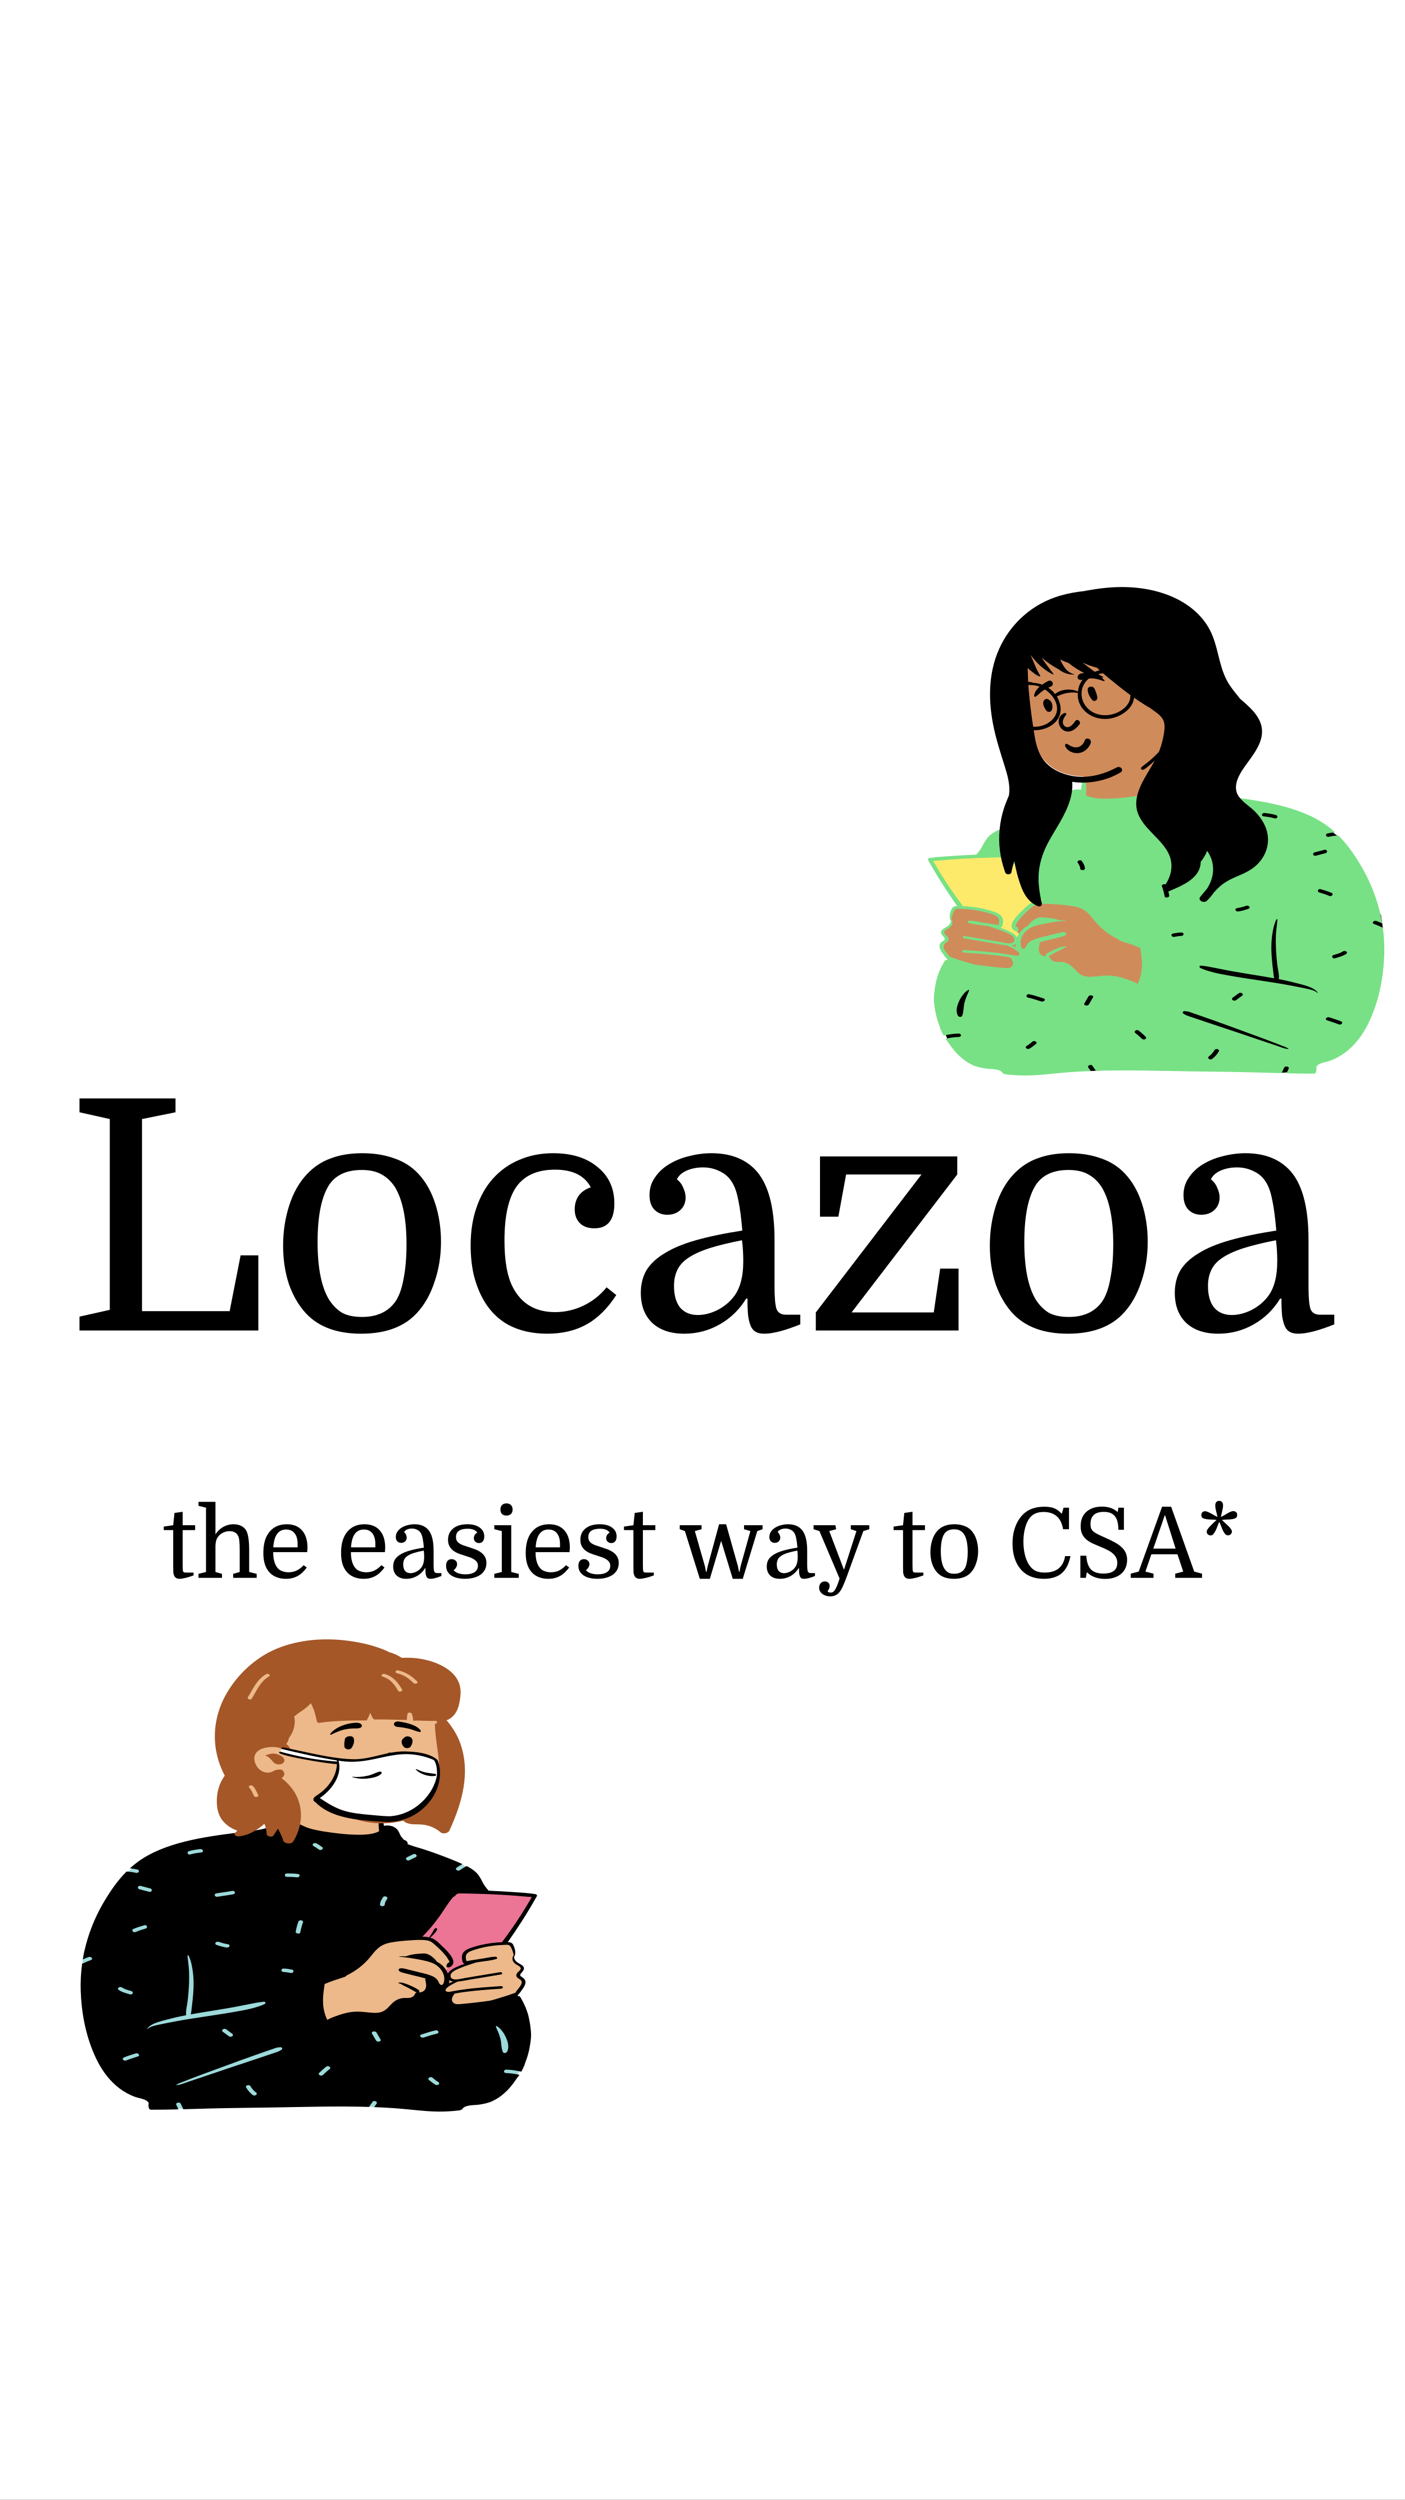 <svg width="375" height="667" viewBox="0 0 375 667" fill="none" xmlns="http://www.w3.org/2000/svg">
<rect x="0" y="0" width="375" height="667" fill="#333333" stroke="none"/>
<g clip-path="url(#clip0)">
<rect width="375" height="667" fill="white"/>
<path d="M37.901 349.84H61.294L64.218 334.962H68.948V355H21.218V351.302L29.302 349.496V298.584L21.218 296.778V293.08H46.846V296.778L37.901 298.584V349.84ZM117.701 331.35C117.701 335.134 117.128 338.689 115.981 342.014C114.892 345.339 113.344 348.091 111.337 350.27C107.955 353.997 102.967 355.86 96.374 355.86C89.952 355.86 85.05 354.054 81.668 350.442C79.718 348.321 78.199 345.712 77.109 342.616C76.078 339.463 75.561 336.051 75.561 332.382C75.561 328.598 76.106 325.015 77.195 321.632C78.285 318.249 79.862 315.469 81.925 313.29C83.76 311.341 85.882 309.936 88.29 309.076C90.698 308.159 93.507 307.7 96.718 307.7C99.871 307.7 102.709 308.159 105.231 309.076C107.754 309.936 109.875 311.283 111.595 313.118C113.602 315.239 115.121 317.905 116.153 321.116C117.185 324.269 117.701 327.681 117.701 331.35ZM84.763 331.436C84.763 338.316 85.796 343.447 87.859 346.83C88.834 348.321 89.981 349.467 91.299 350.27C92.675 351.015 94.453 351.388 96.632 351.388C100.587 351.388 103.54 350.041 105.489 347.346C106.521 345.855 107.267 343.791 107.725 341.154C108.241 338.517 108.499 335.478 108.499 332.038C108.499 325.215 107.467 320.113 105.403 316.73C104.429 315.239 103.253 314.121 101.877 313.376C100.501 312.573 98.724 312.172 96.546 312.172C92.532 312.172 89.637 313.491 87.859 316.128C85.796 319.339 84.763 324.441 84.763 331.436ZM147.632 307.7C152.62 307.7 156.576 308.933 159.5 311.398C162.481 313.806 163.972 317.045 163.972 321.116C163.972 325.531 162.195 327.738 158.64 327.738C156.977 327.738 155.687 327.279 154.77 326.362C153.853 325.445 153.394 324.212 153.394 322.664C153.394 321.231 153.767 319.998 154.512 318.966C155.315 317.934 156.375 317.217 157.694 316.816C156.031 313.663 152.849 312.086 148.148 312.086C143.447 312.086 140.007 313.605 137.828 316.644C135.707 319.683 134.646 324.47 134.646 331.006C134.646 336.453 135.391 340.609 136.882 343.476C139.175 347.891 142.931 350.098 148.148 350.098C150.785 350.098 153.308 349.525 155.716 348.378C158.124 347.231 160.188 345.597 161.908 343.476L164.488 345.54C162.195 349.095 159.557 351.703 156.576 353.366C153.595 355.029 150.097 355.86 146.084 355.86C142.071 355.86 138.573 355.057 135.592 353.452C132.668 351.789 130.375 349.381 128.712 346.228C127.737 344.393 126.963 342.301 126.39 339.95C125.874 337.542 125.616 334.991 125.616 332.296C125.616 328.569 126.132 325.215 127.164 322.234C128.196 319.195 129.658 316.615 131.55 314.494C133.499 312.315 135.821 310.653 138.516 309.506C141.268 308.302 144.307 307.7 147.632 307.7ZM171.036 344.938C171.036 342.702 171.523 340.724 172.498 339.004C173.53 337.284 175.135 335.765 177.314 334.446C179.492 333.07 182.302 331.895 185.742 330.92C189.182 329.945 193.31 329.085 198.126 328.34C197.839 324.957 197.495 322.32 197.094 320.428C196.75 318.536 196.262 317.017 195.632 315.87C194.829 314.379 193.711 313.29 192.278 312.602C190.844 311.857 189.296 311.484 187.634 311.484C186.028 311.484 184.566 311.771 183.248 312.344C181.986 312.917 181.126 313.691 180.668 314.666C181.47 315.297 182.044 316.071 182.388 316.988C182.789 317.848 182.99 318.679 182.99 319.482C182.99 320.915 182.502 322.062 181.528 322.922C180.61 323.725 179.464 324.126 178.088 324.126C176.712 324.126 175.565 323.667 174.648 322.75C173.788 321.833 173.358 320.543 173.358 318.88C173.358 317.103 173.845 315.526 174.82 314.15C175.794 312.717 177.056 311.541 178.604 310.624C180.209 309.649 181.986 308.933 183.936 308.474C185.942 307.958 187.92 307.7 189.87 307.7C194.743 307.7 198.584 309.105 201.394 311.914C204.948 315.469 206.726 321.775 206.726 330.834V343.304C206.726 346.171 206.898 348.149 207.242 349.238C207.643 350.27 208.474 350.786 209.736 350.786H213.606V353.366C209.478 355.029 206.267 355.86 203.974 355.86C203.114 355.86 202.397 355.717 201.824 355.43C201.25 355.143 200.792 354.656 200.448 353.968C200.104 353.223 199.846 352.248 199.674 351.044C199.559 349.84 199.502 348.321 199.502 346.486H199.158C197.38 349.41 195.03 351.703 192.106 353.366C189.182 355.029 186.028 355.86 182.646 355.86C179.034 355.86 176.196 354.914 174.132 353.022C172.068 351.073 171.036 348.378 171.036 344.938ZM186.258 350.872C187.863 350.872 189.526 350.471 191.246 349.668C193.023 348.808 194.514 347.633 195.718 346.142C197.495 343.963 198.384 340.753 198.384 336.51C198.384 335.535 198.355 334.589 198.298 333.672C198.24 332.697 198.154 331.78 198.04 330.92C194.542 331.608 191.618 332.325 189.268 333.07C186.974 333.815 185.111 334.675 183.678 335.65C182.302 336.567 181.327 337.657 180.754 338.918C180.18 340.122 179.894 341.527 179.894 343.132C179.894 345.597 180.438 347.518 181.528 348.894C182.674 350.213 184.251 350.872 186.258 350.872ZM250.939 338.488H255.841V355H217.743V350.184L245.951 313.376H225.827L223.763 324.642H218.861V308.56H255.497V313.376L227.289 350.184H249.219L250.939 338.488ZM306.33 331.35C306.33 335.134 305.757 338.689 304.61 342.014C303.521 345.339 301.973 348.091 299.966 350.27C296.584 353.997 291.596 355.86 285.002 355.86C278.581 355.86 273.679 354.054 270.296 350.442C268.347 348.321 266.828 345.712 265.738 342.616C264.706 339.463 264.19 336.051 264.19 332.382C264.19 328.598 264.735 325.015 265.824 321.632C266.914 318.249 268.49 315.469 270.554 313.29C272.389 311.341 274.51 309.936 276.918 309.076C279.326 308.159 282.136 307.7 285.346 307.7C288.5 307.7 291.338 308.159 293.86 309.076C296.383 309.936 298.504 311.283 300.224 313.118C302.231 315.239 303.75 317.905 304.782 321.116C305.814 324.269 306.33 327.681 306.33 331.35ZM273.392 331.436C273.392 338.316 274.424 343.447 276.488 346.83C277.463 348.321 278.61 349.467 279.928 350.27C281.304 351.015 283.082 351.388 285.26 351.388C289.216 351.388 292.169 350.041 294.118 347.346C295.15 345.855 295.896 343.791 296.354 341.154C296.87 338.517 297.128 335.478 297.128 332.038C297.128 325.215 296.096 320.113 294.032 316.73C293.058 315.239 291.882 314.121 290.506 313.376C289.13 312.573 287.353 312.172 285.174 312.172C281.161 312.172 278.266 313.491 276.488 316.128C274.424 319.339 273.392 324.441 273.392 331.436ZM313.557 344.938C313.557 342.702 314.044 340.724 315.019 339.004C316.051 337.284 317.656 335.765 319.835 334.446C322.014 333.07 324.823 331.895 328.263 330.92C331.703 329.945 335.831 329.085 340.647 328.34C340.36 324.957 340.016 322.32 339.615 320.428C339.271 318.536 338.784 317.017 338.153 315.87C337.35 314.379 336.232 313.29 334.799 312.602C333.366 311.857 331.818 311.484 330.155 311.484C328.55 311.484 327.088 311.771 325.769 312.344C324.508 312.917 323.648 313.691 323.189 314.666C323.992 315.297 324.565 316.071 324.909 316.988C325.31 317.848 325.511 318.679 325.511 319.482C325.511 320.915 325.024 322.062 324.049 322.922C323.132 323.725 321.985 324.126 320.609 324.126C319.233 324.126 318.086 323.667 317.169 322.75C316.309 321.833 315.879 320.543 315.879 318.88C315.879 317.103 316.366 315.526 317.341 314.15C318.316 312.717 319.577 311.541 321.125 310.624C322.73 309.649 324.508 308.933 326.457 308.474C328.464 307.958 330.442 307.7 332.391 307.7C337.264 307.7 341.106 309.105 343.915 311.914C347.47 315.469 349.247 321.775 349.247 330.834V343.304C349.247 346.171 349.419 348.149 349.763 349.238C350.164 350.27 350.996 350.786 352.257 350.786H356.127V353.366C351.999 355.029 348.788 355.86 346.495 355.86C345.635 355.86 344.918 355.717 344.345 355.43C343.772 355.143 343.313 354.656 342.969 353.968C342.625 353.223 342.367 352.248 342.195 351.044C342.08 349.84 342.023 348.321 342.023 346.486H341.679C339.902 349.41 337.551 351.703 334.627 353.366C331.703 355.029 328.55 355.86 325.167 355.86C321.555 355.86 318.717 354.914 316.653 353.022C314.589 351.073 313.557 348.378 313.557 344.938ZM328.779 350.872C330.384 350.872 332.047 350.471 333.767 349.668C335.544 348.808 337.035 347.633 338.239 346.142C340.016 343.963 340.905 340.753 340.905 336.51C340.905 335.535 340.876 334.589 340.819 333.672C340.762 332.697 340.676 331.78 340.561 330.92C337.064 331.608 334.14 332.325 331.789 333.07C329.496 333.815 327.632 334.675 326.199 335.65C324.823 336.567 323.848 337.657 323.275 338.918C322.702 340.122 322.415 341.527 322.415 343.132C322.415 345.597 322.96 347.518 324.049 348.894C325.196 350.213 326.772 350.872 328.779 350.872Z" fill="black"/>
<path d="M43.706 407.324L46.228 406.96L46.566 403.684L48.75 403.372V406.96H52.078V408.26H48.75V417.542C48.75 418.131 48.758 418.539 48.776 418.764C48.793 418.972 48.828 419.145 48.88 419.284C48.932 419.423 49.027 419.509 49.166 419.544C49.304 419.579 49.53 419.596 49.842 419.596H51.662V420.35C50.83 420.662 50.093 420.887 49.452 421.026C48.828 421.182 48.325 421.26 47.944 421.26C47.164 421.26 46.661 420.939 46.436 420.298C46.349 420.09 46.288 419.83 46.254 419.518C46.236 419.189 46.228 418.695 46.228 418.036V408.26H43.706V407.324ZM63.981 413.642C63.981 412.533 63.946 411.701 63.877 411.146C63.825 410.574 63.721 410.132 63.565 409.82C63.132 408.971 62.369 408.546 61.277 408.546C60.792 408.546 60.324 408.633 59.873 408.806C59.422 408.979 59.024 409.213 58.677 409.508C58.296 409.855 58.01 410.253 57.819 410.704C57.646 411.155 57.542 411.718 57.507 412.394V419.44L59.249 419.934V421H52.983V419.934L54.985 419.44V402.28L52.983 401.786V400.72H57.507V409.404C58.027 408.572 58.712 407.913 59.561 407.428C60.428 406.943 61.355 406.7 62.343 406.7C63.036 406.7 63.66 406.821 64.215 407.064C64.77 407.307 65.212 407.653 65.541 408.104C65.888 408.589 66.13 409.274 66.269 410.158C66.425 411.025 66.503 412.203 66.503 413.694V419.44L68.505 419.934V421H62.239V419.934L63.981 419.44V413.642ZM72.913 414.136C72.913 415.401 73.087 416.45 73.433 417.282C73.78 418.097 74.265 418.677 74.889 419.024C75.531 419.353 76.233 419.518 76.995 419.518C77.827 419.518 78.573 419.353 79.231 419.024C79.907 418.677 80.514 418.209 81.051 417.62L81.883 418.244C81.571 418.66 81.233 419.05 80.869 419.414C80.523 419.778 80.124 420.099 79.673 420.376C79.223 420.653 78.72 420.87 78.165 421.026C77.611 421.182 76.995 421.26 76.319 421.26C75.123 421.26 74.066 421.009 73.147 420.506C72.229 419.986 71.527 419.232 71.041 418.244C70.781 417.707 70.591 417.117 70.469 416.476C70.348 415.817 70.287 415.107 70.287 414.344C70.287 411.9 70.842 410.019 71.951 408.702C73.061 407.367 74.586 406.7 76.527 406.7C78.313 406.7 79.682 407.255 80.635 408.364C81.589 409.456 82.065 410.973 82.065 412.914C82.065 413.087 82.057 413.252 82.039 413.408C82.039 413.547 82.022 413.789 81.987 414.136H72.913ZM76.371 408.104C74.291 408.104 73.147 409.69 72.939 412.862H79.439V412.004C79.439 410.756 79.171 409.794 78.633 409.118C78.113 408.442 77.359 408.104 76.371 408.104ZM93.658 414.136C93.658 415.401 93.831 416.45 94.178 417.282C94.524 418.097 95.01 418.677 95.634 419.024C96.275 419.353 96.977 419.518 97.74 419.518C98.572 419.518 99.317 419.353 99.976 419.024C100.652 418.677 101.258 418.209 101.796 417.62L102.628 418.244C102.316 418.66 101.978 419.05 101.614 419.414C101.267 419.778 100.868 420.099 100.418 420.376C99.967 420.653 99.464 420.87 98.91 421.026C98.355 421.182 97.74 421.26 97.064 421.26C95.868 421.26 94.81 421.009 93.892 420.506C92.973 419.986 92.271 419.232 91.786 418.244C91.526 417.707 91.335 417.117 91.214 416.476C91.092 415.817 91.032 415.107 91.032 414.344C91.032 411.9 91.586 410.019 92.696 408.702C93.805 407.367 95.33 406.7 97.272 406.7C99.057 406.7 100.426 407.255 101.38 408.364C102.333 409.456 102.81 410.973 102.81 412.914C102.81 413.087 102.801 413.252 102.784 413.408C102.784 413.547 102.766 413.789 102.732 414.136H93.658ZM97.116 408.104C95.036 408.104 93.892 409.69 93.684 412.862H100.184V412.004C100.184 410.756 99.915 409.794 99.378 409.118C98.858 408.442 98.104 408.104 97.116 408.104ZM104.94 417.958C104.94 417.282 105.087 416.684 105.382 416.164C105.694 415.644 106.179 415.185 106.838 414.786C107.497 414.37 108.346 414.015 109.386 413.72C110.426 413.425 111.674 413.165 113.13 412.94C113.043 411.917 112.939 411.12 112.818 410.548C112.714 409.976 112.567 409.517 112.376 409.17C112.133 408.719 111.795 408.39 111.362 408.182C110.929 407.957 110.461 407.844 109.958 407.844C109.473 407.844 109.031 407.931 108.632 408.104C108.251 408.277 107.991 408.511 107.852 408.806C108.095 408.997 108.268 409.231 108.372 409.508C108.493 409.768 108.554 410.019 108.554 410.262C108.554 410.695 108.407 411.042 108.112 411.302C107.835 411.545 107.488 411.666 107.072 411.666C106.656 411.666 106.309 411.527 106.032 411.25C105.772 410.973 105.642 410.583 105.642 410.08C105.642 409.543 105.789 409.066 106.084 408.65C106.379 408.217 106.76 407.861 107.228 407.584C107.713 407.289 108.251 407.073 108.84 406.934C109.447 406.778 110.045 406.7 110.634 406.7C112.107 406.7 113.269 407.125 114.118 407.974C115.193 409.049 115.73 410.955 115.73 413.694V417.464C115.73 418.331 115.782 418.929 115.886 419.258C116.007 419.57 116.259 419.726 116.64 419.726H117.81V420.506C116.562 421.009 115.591 421.26 114.898 421.26C114.638 421.26 114.421 421.217 114.248 421.13C114.075 421.043 113.936 420.896 113.832 420.688C113.728 420.463 113.65 420.168 113.598 419.804C113.563 419.44 113.546 418.981 113.546 418.426H113.442C112.905 419.31 112.194 420.003 111.31 420.506C110.426 421.009 109.473 421.26 108.45 421.26C107.358 421.26 106.5 420.974 105.876 420.402C105.252 419.813 104.94 418.998 104.94 417.958ZM109.542 419.752C110.027 419.752 110.53 419.631 111.05 419.388C111.587 419.128 112.038 418.773 112.402 418.322C112.939 417.663 113.208 416.693 113.208 415.41C113.208 415.115 113.199 414.829 113.182 414.552C113.165 414.257 113.139 413.98 113.104 413.72C112.047 413.928 111.163 414.145 110.452 414.37C109.759 414.595 109.195 414.855 108.762 415.15C108.346 415.427 108.051 415.757 107.878 416.138C107.705 416.502 107.618 416.927 107.618 417.412C107.618 418.157 107.783 418.738 108.112 419.154C108.459 419.553 108.935 419.752 109.542 419.752ZM124.261 420.064C125.249 420.064 126.046 419.873 126.653 419.492C127.26 419.093 127.563 418.53 127.563 417.802C127.563 417.369 127.45 417.005 127.225 416.71C127 416.415 126.705 416.164 126.341 415.956C125.994 415.748 125.596 415.575 125.145 415.436C124.712 415.28 124.287 415.141 123.871 415.02C123.334 414.864 122.805 414.682 122.285 414.474C121.782 414.266 121.323 414.006 120.907 413.694C120.508 413.365 120.188 412.975 119.945 412.524C119.702 412.056 119.581 411.493 119.581 410.834C119.581 409.586 120.032 408.589 120.933 407.844C121.852 407.081 123.126 406.7 124.755 406.7C126.142 406.7 127.234 406.995 128.031 407.584C128.846 408.156 129.253 408.945 129.253 409.95C129.253 410.505 129.132 410.938 128.889 411.25C128.646 411.562 128.3 411.718 127.849 411.718C127.45 411.718 127.121 411.597 126.861 411.354C126.601 411.111 126.471 410.799 126.471 410.418C126.471 410.089 126.558 409.794 126.731 409.534C126.904 409.257 127.13 409.057 127.407 408.936C127.147 408.572 126.809 408.312 126.393 408.156C125.994 407.983 125.474 407.896 124.833 407.896C122.753 407.896 121.713 408.633 121.713 410.106C121.713 410.505 121.782 410.834 121.921 411.094C122.06 411.354 122.268 411.579 122.545 411.77C122.822 411.961 123.16 412.134 123.559 412.29C123.975 412.429 124.452 412.585 124.989 412.758C125.578 412.949 126.159 413.148 126.731 413.356C127.303 413.564 127.814 413.824 128.265 414.136C128.733 414.448 129.106 414.838 129.383 415.306C129.678 415.774 129.825 416.355 129.825 417.048C129.825 417.724 129.686 418.322 129.409 418.842C129.132 419.362 128.742 419.804 128.239 420.168C127.736 420.515 127.138 420.783 126.445 420.974C125.752 421.165 124.989 421.26 124.157 421.26C122.614 421.26 121.375 420.957 120.439 420.35C119.52 419.726 119.061 418.877 119.061 417.802C119.061 417.247 119.182 416.814 119.425 416.502C119.685 416.173 120.049 416.008 120.517 416.008C120.933 416.008 121.28 416.129 121.557 416.372C121.852 416.615 121.999 416.935 121.999 417.334C121.999 417.663 121.904 417.975 121.713 418.27C121.54 418.565 121.323 418.781 121.063 418.92C121.288 419.267 121.687 419.544 122.259 419.752C122.848 419.96 123.516 420.064 124.261 420.064ZM131.929 408.026V406.96H136.453V419.44L138.455 419.934V421H131.929V419.934L133.931 419.44V408.52L131.929 408.026ZM133.567 402.774C133.567 402.271 133.706 401.873 133.983 401.578C134.278 401.283 134.676 401.136 135.179 401.136C135.682 401.136 136.08 401.283 136.375 401.578C136.67 401.873 136.817 402.271 136.817 402.774C136.817 403.277 136.67 403.675 136.375 403.97C136.08 404.247 135.682 404.386 135.179 404.386C134.676 404.386 134.278 404.247 133.983 403.97C133.706 403.675 133.567 403.277 133.567 402.774ZM142.941 414.136C142.941 415.401 143.114 416.45 143.461 417.282C143.807 418.097 144.293 418.677 144.917 419.024C145.558 419.353 146.26 419.518 147.023 419.518C147.855 419.518 148.6 419.353 149.259 419.024C149.935 418.677 150.541 418.209 151.079 417.62L151.911 418.244C151.599 418.66 151.261 419.05 150.897 419.414C150.55 419.778 150.151 420.099 149.701 420.376C149.25 420.653 148.747 420.87 148.193 421.026C147.638 421.182 147.023 421.26 146.347 421.26C145.151 421.26 144.093 421.009 143.175 420.506C142.256 419.986 141.554 419.232 141.069 418.244C140.809 417.707 140.618 417.117 140.497 416.476C140.375 415.817 140.315 415.107 140.315 414.344C140.315 411.9 140.869 410.019 141.979 408.702C143.088 407.367 144.613 406.7 146.555 406.7C148.34 406.7 149.709 407.255 150.663 408.364C151.616 409.456 152.093 410.973 152.093 412.914C152.093 413.087 152.084 413.252 152.067 413.408C152.067 413.547 152.049 413.789 152.015 414.136H142.941ZM146.399 408.104C144.319 408.104 143.175 409.69 142.967 412.862H149.467V412.004C149.467 410.756 149.198 409.794 148.661 409.118C148.141 408.442 147.387 408.104 146.399 408.104ZM159.579 420.064C160.567 420.064 161.365 419.873 161.971 419.492C162.578 419.093 162.881 418.53 162.881 417.802C162.881 417.369 162.769 417.005 162.543 416.71C162.318 416.415 162.023 416.164 161.659 415.956C161.313 415.748 160.914 415.575 160.463 415.436C160.03 415.28 159.605 415.141 159.189 415.02C158.652 414.864 158.123 414.682 157.603 414.474C157.101 414.266 156.641 414.006 156.225 413.694C155.827 413.365 155.506 412.975 155.263 412.524C155.021 412.056 154.899 411.493 154.899 410.834C154.899 409.586 155.35 408.589 156.251 407.844C157.17 407.081 158.444 406.7 160.073 406.7C161.46 406.7 162.552 406.995 163.349 407.584C164.164 408.156 164.571 408.945 164.571 409.95C164.571 410.505 164.45 410.938 164.207 411.25C163.965 411.562 163.618 411.718 163.167 411.718C162.769 411.718 162.439 411.597 162.179 411.354C161.919 411.111 161.789 410.799 161.789 410.418C161.789 410.089 161.876 409.794 162.049 409.534C162.223 409.257 162.448 409.057 162.725 408.936C162.465 408.572 162.127 408.312 161.711 408.156C161.313 407.983 160.793 407.896 160.151 407.896C158.071 407.896 157.031 408.633 157.031 410.106C157.031 410.505 157.101 410.834 157.239 411.094C157.378 411.354 157.586 411.579 157.863 411.77C158.141 411.961 158.479 412.134 158.877 412.29C159.293 412.429 159.77 412.585 160.307 412.758C160.897 412.949 161.477 413.148 162.049 413.356C162.621 413.564 163.133 413.824 163.583 414.136C164.051 414.448 164.424 414.838 164.701 415.306C164.996 415.774 165.143 416.355 165.143 417.048C165.143 417.724 165.005 418.322 164.727 418.842C164.45 419.362 164.06 419.804 163.557 420.168C163.055 420.515 162.457 420.783 161.763 420.974C161.07 421.165 160.307 421.26 159.475 421.26C157.933 421.26 156.693 420.957 155.757 420.35C154.839 419.726 154.379 418.877 154.379 417.802C154.379 417.247 154.501 416.814 154.743 416.502C155.003 416.173 155.367 416.008 155.835 416.008C156.251 416.008 156.598 416.129 156.875 416.372C157.17 416.615 157.317 416.935 157.317 417.334C157.317 417.663 157.222 417.975 157.031 418.27C156.858 418.565 156.641 418.781 156.381 418.92C156.607 419.267 157.005 419.544 157.577 419.752C158.167 419.96 158.834 420.064 159.579 420.064ZM166.546 407.324L169.068 406.96L169.406 403.684L171.59 403.372V406.96H174.918V408.26H171.59V417.542C171.59 418.131 171.598 418.539 171.616 418.764C171.633 418.972 171.668 419.145 171.72 419.284C171.772 419.423 171.867 419.509 172.006 419.544C172.144 419.579 172.37 419.596 172.682 419.596H174.502V420.35C173.67 420.662 172.933 420.887 172.292 421.026C171.668 421.182 171.165 421.26 170.784 421.26C170.004 421.26 169.501 420.939 169.276 420.298C169.189 420.09 169.128 419.83 169.094 419.518C169.076 419.189 169.068 418.695 169.068 418.036V408.26H166.546V407.324ZM188.135 417.88L188.447 419.414H188.577L188.889 417.88L191.931 406.7H193.803L196.949 417.88L197.261 419.414H197.365L197.677 417.88L200.277 408.52L198.587 408.026V406.96H203.527V408.026L202.123 408.52L198.249 421.26H195.571L192.477 411.12L189.461 421.26H186.783L182.805 408.52L181.427 408.026V406.96H187.251V408.026L185.457 408.52L188.135 417.88ZM204.649 417.958C204.649 417.282 204.796 416.684 205.091 416.164C205.403 415.644 205.888 415.185 206.547 414.786C207.206 414.37 208.055 414.015 209.095 413.72C210.135 413.425 211.383 413.165 212.839 412.94C212.752 411.917 212.648 411.12 212.527 410.548C212.423 409.976 212.276 409.517 212.085 409.17C211.842 408.719 211.504 408.39 211.071 408.182C210.638 407.957 210.17 407.844 209.667 407.844C209.182 407.844 208.74 407.931 208.341 408.104C207.96 408.277 207.7 408.511 207.561 408.806C207.804 408.997 207.977 409.231 208.081 409.508C208.202 409.768 208.263 410.019 208.263 410.262C208.263 410.695 208.116 411.042 207.821 411.302C207.544 411.545 207.197 411.666 206.781 411.666C206.365 411.666 206.018 411.527 205.741 411.25C205.481 410.973 205.351 410.583 205.351 410.08C205.351 409.543 205.498 409.066 205.793 408.65C206.088 408.217 206.469 407.861 206.937 407.584C207.422 407.289 207.96 407.073 208.549 406.934C209.156 406.778 209.754 406.7 210.343 406.7C211.816 406.7 212.978 407.125 213.827 407.974C214.902 409.049 215.439 410.955 215.439 413.694V417.464C215.439 418.331 215.491 418.929 215.595 419.258C215.716 419.57 215.968 419.726 216.349 419.726H217.519V420.506C216.271 421.009 215.3 421.26 214.607 421.26C214.347 421.26 214.13 421.217 213.957 421.13C213.784 421.043 213.645 420.896 213.541 420.688C213.437 420.463 213.359 420.168 213.307 419.804C213.272 419.44 213.255 418.981 213.255 418.426H213.151C212.614 419.31 211.903 420.003 211.019 420.506C210.135 421.009 209.182 421.26 208.159 421.26C207.067 421.26 206.209 420.974 205.585 420.402C204.961 419.813 204.649 418.998 204.649 417.958ZM209.251 419.752C209.736 419.752 210.239 419.631 210.759 419.388C211.296 419.128 211.747 418.773 212.111 418.322C212.648 417.663 212.917 416.693 212.917 415.41C212.917 415.115 212.908 414.829 212.891 414.552C212.874 414.257 212.848 413.98 212.813 413.72C211.756 413.928 210.872 414.145 210.161 414.37C209.468 414.595 208.904 414.855 208.471 415.15C208.055 415.427 207.76 415.757 207.587 416.138C207.414 416.502 207.327 416.927 207.327 417.412C207.327 418.157 207.492 418.738 207.821 419.154C208.168 419.553 208.644 419.752 209.251 419.752ZM226.115 420.376C225.751 421.381 225.413 422.239 225.101 422.95C224.807 423.661 224.495 424.233 224.165 424.666C223.836 425.117 223.463 425.437 223.047 425.628C222.649 425.836 222.163 425.94 221.591 425.94C221.175 425.94 220.785 425.879 220.421 425.758C220.075 425.654 219.763 425.498 219.485 425.29C219.225 425.082 219.017 424.839 218.861 424.562C218.705 424.285 218.627 423.981 218.627 423.652C218.627 423.167 218.766 422.759 219.043 422.43C219.321 422.118 219.685 421.962 220.135 421.962C220.534 421.962 220.846 422.066 221.071 422.274C221.314 422.499 221.435 422.803 221.435 423.184C221.435 423.427 221.383 423.661 221.279 423.886C221.193 424.111 221.071 424.311 220.915 424.484C220.95 424.675 221.045 424.796 221.201 424.848C221.375 424.9 221.531 424.926 221.669 424.926C221.843 424.926 222.007 424.9 222.163 424.848C222.337 424.796 222.501 424.666 222.657 424.458C222.831 424.267 223.004 423.99 223.177 423.626C223.368 423.262 223.567 422.768 223.775 422.144L224.087 421.182L218.705 408.52L217.145 408.026V406.96H222.969L223.177 408.026L221.331 408.52L225.205 418.712H225.309L228.585 408.52L227.077 408.026V406.96H232.017V408.026L230.431 408.52L226.115 420.376ZM238.503 407.324L241.025 406.96L241.363 403.684L243.547 403.372V406.96H246.875V408.26H243.547V417.542C243.547 418.131 243.555 418.539 243.573 418.764C243.59 418.972 243.625 419.145 243.677 419.284C243.729 419.423 243.824 419.509 243.963 419.544C244.101 419.579 244.327 419.596 244.639 419.596H246.459V420.35C245.627 420.662 244.89 420.887 244.249 421.026C243.625 421.182 243.122 421.26 242.741 421.26C241.961 421.26 241.458 420.939 241.233 420.298C241.146 420.09 241.085 419.83 241.051 419.518C241.033 419.189 241.025 418.695 241.025 418.036V408.26H238.503V407.324ZM261.066 413.85C261.066 414.994 260.893 416.069 260.546 417.074C260.217 418.079 259.749 418.911 259.142 419.57C258.119 420.697 256.611 421.26 254.618 421.26C252.677 421.26 251.195 420.714 250.172 419.622C249.583 418.981 249.123 418.192 248.794 417.256C248.482 416.303 248.326 415.271 248.326 414.162C248.326 413.018 248.491 411.935 248.82 410.912C249.149 409.889 249.626 409.049 250.25 408.39C250.805 407.801 251.446 407.376 252.174 407.116C252.902 406.839 253.751 406.7 254.722 406.7C255.675 406.7 256.533 406.839 257.296 407.116C258.059 407.376 258.7 407.783 259.22 408.338C259.827 408.979 260.286 409.785 260.598 410.756C260.91 411.709 261.066 412.741 261.066 413.85ZM251.108 413.876C251.108 415.956 251.42 417.507 252.044 418.53C252.339 418.981 252.685 419.327 253.084 419.57C253.5 419.795 254.037 419.908 254.696 419.908C255.892 419.908 256.785 419.501 257.374 418.686C257.686 418.235 257.911 417.611 258.05 416.814C258.206 416.017 258.284 415.098 258.284 414.058C258.284 411.995 257.972 410.453 257.348 409.43C257.053 408.979 256.698 408.641 256.282 408.416C255.866 408.173 255.329 408.052 254.67 408.052C253.457 408.052 252.581 408.451 252.044 409.248C251.42 410.219 251.108 411.761 251.108 413.876ZM278.51 403.424C276.864 403.424 275.633 403.961 274.818 405.036C274.298 405.712 273.891 406.605 273.596 407.714C273.302 408.806 273.154 410.011 273.154 411.328C273.154 412.576 273.284 413.737 273.544 414.812C273.804 415.869 274.168 416.762 274.636 417.49C275.104 418.218 275.668 418.755 276.326 419.102C277.002 419.431 277.843 419.596 278.848 419.596C280.391 419.596 281.622 419.232 282.54 418.504C283.459 417.759 284.04 416.658 284.282 415.202H285.712C285.314 417.247 284.534 418.773 283.372 419.778C282.211 420.766 280.616 421.26 278.588 421.26C276.196 421.26 274.29 420.567 272.868 419.18C272.019 418.348 271.369 417.308 270.918 416.06C270.468 414.795 270.242 413.382 270.242 411.822C270.242 410.071 270.528 408.494 271.1 407.09C271.672 405.669 272.478 404.525 273.518 403.658C274.836 402.566 276.578 402.02 278.744 402.02C279.282 402.02 279.758 402.055 280.174 402.124C280.608 402.176 281.006 402.28 281.37 402.436C281.734 402.575 282.072 402.765 282.384 403.008C282.714 403.251 283.043 403.554 283.372 403.918L283.892 402.28H285.322V408.026H283.736C283.234 404.958 281.492 403.424 278.51 403.424ZM294.984 421.286C293.944 421.286 293.008 421.13 292.176 420.818C291.344 420.506 290.65 420.064 290.096 419.492L289.81 421H288.354V415.098H289.94C290.044 416.762 290.451 417.975 291.162 418.738C291.89 419.483 292.999 419.856 294.49 419.856C296.968 419.856 298.208 418.911 298.208 417.022C298.208 416.467 298.095 415.982 297.87 415.566C297.662 415.15 297.358 414.777 296.96 414.448C296.561 414.101 296.067 413.789 295.478 413.512C294.906 413.217 294.256 412.923 293.528 412.628C292.696 412.299 291.959 411.978 291.318 411.666C290.694 411.337 290.165 410.973 289.732 410.574C289.316 410.158 288.995 409.69 288.77 409.17C288.544 408.633 288.432 407.983 288.432 407.22C288.432 405.573 288.943 404.291 289.966 403.372C291.006 402.453 292.392 401.994 294.126 401.994C295.842 401.994 297.237 402.479 298.312 403.45L298.52 402.28H299.976V408.182H298.494C298.494 406.501 298.182 405.287 297.558 404.542C296.951 403.779 295.972 403.398 294.62 403.398C292.245 403.398 291.058 404.481 291.058 406.648C291.058 407.081 291.11 407.454 291.214 407.766C291.318 408.061 291.508 408.338 291.786 408.598C292.08 408.858 292.47 409.109 292.956 409.352C293.441 409.595 294.065 409.881 294.828 410.21C295.902 410.678 296.821 411.129 297.584 411.562C298.346 411.978 298.962 412.42 299.43 412.888C299.915 413.356 300.27 413.859 300.496 414.396C300.721 414.933 300.834 415.54 300.834 416.216C300.834 417.013 300.686 417.733 300.392 418.374C300.114 418.998 299.716 419.527 299.196 419.96C298.693 420.393 298.078 420.723 297.35 420.948C296.639 421.173 295.85 421.286 294.984 421.286ZM314.272 414.708H307.304L305.718 419.336L307.876 419.882V421H301.792V419.882L303.924 419.336L310.164 402.02H312.582L318.744 419.336L320.824 419.882V421H313.674V419.882L315.806 419.336L314.272 414.708ZM307.824 413.2H313.778L310.97 404.334H310.866L307.824 413.2ZM326.439 401.682C326.439 402.098 326.361 402.592 326.205 403.164C326.067 403.736 325.954 404.273 325.867 404.776C326.162 404.62 326.465 404.455 326.777 404.282C327.089 404.091 327.384 403.918 327.661 403.762C327.956 403.589 328.233 403.45 328.493 403.346C328.753 403.242 328.987 403.19 329.195 403.19C329.421 403.19 329.646 403.268 329.871 403.424C330.097 403.58 330.209 403.857 330.209 404.256C330.209 404.62 330.079 404.88 329.819 405.036C329.559 405.192 329.221 405.296 328.805 405.348C328.407 405.4 327.965 405.435 327.479 405.452C327.011 405.452 326.561 405.487 326.127 405.556C326.405 405.833 326.699 406.111 327.011 406.388C327.323 406.665 327.609 406.934 327.869 407.194C328.147 407.454 328.372 407.714 328.545 407.974C328.719 408.234 328.805 408.477 328.805 408.702C328.805 408.927 328.701 409.144 328.493 409.352C328.285 409.56 328.043 409.664 327.765 409.664C327.471 409.664 327.219 409.551 327.011 409.326C326.803 409.083 326.613 408.789 326.439 408.442C326.266 408.078 326.101 407.688 325.945 407.272C325.789 406.839 325.616 406.44 325.425 406.076C325.235 406.475 325.061 406.891 324.905 407.324C324.749 407.74 324.585 408.121 324.411 408.468C324.238 408.815 324.047 409.109 323.839 409.352C323.649 409.577 323.406 409.69 323.111 409.69C322.851 409.69 322.609 409.595 322.383 409.404C322.175 409.196 322.071 408.971 322.071 408.728C322.071 408.52 322.149 408.295 322.305 408.052C322.479 407.792 322.695 407.523 322.955 407.246C323.215 406.969 323.493 406.691 323.787 406.414C324.099 406.137 324.403 405.851 324.697 405.556C324.264 405.487 323.805 405.452 323.319 405.452C322.851 405.435 322.418 405.4 322.019 405.348C321.621 405.296 321.291 405.201 321.031 405.062C320.771 404.906 320.641 404.655 320.641 404.308C320.641 403.909 320.745 403.632 320.953 403.476C321.161 403.303 321.387 403.216 321.629 403.216C321.803 403.216 322.019 403.268 322.279 403.372C322.539 403.476 322.817 403.606 323.111 403.762C323.423 403.918 323.727 404.091 324.021 404.282C324.333 404.455 324.637 404.611 324.931 404.75C324.845 404.213 324.723 403.675 324.567 403.138C324.429 402.583 324.359 402.098 324.359 401.682C324.359 401.318 324.446 401.023 324.619 400.798C324.793 400.573 325.053 400.46 325.399 400.46C325.746 400.46 326.006 400.573 326.179 400.798C326.353 401.006 326.439 401.301 326.439 401.682Z" fill="black"/>
<path fill-rule="evenodd" clip-rule="evenodd" d="M127.985 504.122C126.61 500.223 125.346 498.57 122.905 497.215C120.621 495.948 117.287 494.883 112.422 494.105C107.355 493.458 107.211 491.532 105.941 488.436C105.57 487.506 103.734 487.258 102.941 487.929C102.829 487.841 102.713 487.76 102.592 487.687C102.7 487.243 101.816 485.971 101.846 485.547C102.154 481.116 100.172 478.891 95.226 478.064C94.15 477.884 86.843 477.778 85.795 477.99C81.209 478.917 76.695 481.86 77.386 485.406C75.947 486.782 74.538 487.622 72.317 488.065C68.859 488.386 70.597 524.214 76.603 545.679C79.179 554.888 140.795 539.213 138.011 534.6C138.406 533.755 137.686 532.826 138.011 531.953C138.246 531.321 138.848 531.059 139.15 530.434C139.577 529.553 139.113 528.372 138.633 527.474C138.437 527.026 138.995 526.544 139.15 526.087C139.887 523.932 138.201 524.122 136.985 522.681C137.003 522.677 137.319 521.648 137.318 521.654C137.504 520.919 137.038 519.978 136.631 519.366C136.356 518.951 135.767 518.692 135.182 518.74C135.772 517.277 136.517 516.06 137.318 514.65C138.735 512.166 140.083 509.567 142.118 507.319C142.951 506.398 142.278 505.551 140.929 505.489C136.565 505.286 132.247 504.826 127.985 504.122Z" fill="#EDB98A"/>
<path fill-rule="evenodd" clip-rule="evenodd" d="M121.171 504.423L111.208 516.755C111.208 516.755 113.571 516.928 114.528 517.264C115.484 517.6 119.876 521.684 119.876 521.684L120.574 523.932L118.921 525.745L119.566 526.883C119.566 526.883 120.026 526.112 121.171 525.513C122.317 524.915 124.843 523.932 124.843 523.932C124.843 523.932 124.003 523.604 124.003 523.218C124.003 522.832 123.264 521.187 124.843 520.566C126.422 519.944 134.581 518.49 134.581 518.49L142.85 505.733L121.171 504.423Z" fill="#EC7495"/>
<path fill-rule="evenodd" clip-rule="evenodd" d="M76.724 488.148L108.362 492.209L122.905 497.215L125.279 498.553L111.208 516.755L89.481 519.655L83.946 530.17L85.076 542.023L120.42 538.941L135.667 537.616L139.251 548.198L138.603 552.551L137.662 554.758L99.865 562.221C99.865 562.221 80.619 560.857 77.207 560.857C73.795 560.857 48.781 562.674 48.781 562.674L42.993 562.221C42.993 562.221 30.188 552.351 28.202 548.838C26.216 545.325 21.921 523.971 21.921 523.971L22.394 520.69L33.458 499.867C33.458 499.867 34.935 498.886 36.797 497.215C38.66 495.545 76.724 488.148 76.724 488.148Z" fill="#9DDADB"/>
<path fill-rule="evenodd" clip-rule="evenodd" d="M133.984 518.227C131.125 518.333 128.263 518.83 125.677 519.731C124.619 520.1 123.66 520.633 123.379 521.51C123.237 521.958 123.272 522.42 123.347 522.872C123.404 523.215 123.418 523.652 123.825 523.884C123.895 523.923 123.969 523.953 124.046 523.975C123.092 524.29 122.183 524.668 121.376 525.058C120.638 525.415 119.88 525.964 119.539 526.583C119.511 526.513 119.482 526.447 119.454 526.385C118.873 525.13 117.979 524.102 116.571 523.411C116.411 522.985 114.695 521.15 113.101 521.219C111.355 521.294 109.951 521.388 108.372 521.975C107.796 521.966 107.222 521.971 106.655 521.99C106.557 521.992 106.562 522.089 106.655 522.097C107.115 522.14 107.576 522.187 108.036 522.242C109.131 522.371 110.222 522.533 111.289 522.735C112.57 522.977 113.895 523.221 115.092 523.644C117.413 524.466 118.85 526.617 118.555 528.487C118.506 528.794 118.344 529.722 117.762 529.626C117.27 529.545 117.074 528.794 116.902 528.516C116.442 527.778 115.612 527.296 114.617 526.969C113.449 526.585 112.198 526.326 110.987 526.024C110.301 525.852 109.615 525.68 108.927 525.509C108.224 525.333 107.555 525.089 106.806 525.213C106.354 525.288 106.301 525.682 106.555 525.908C106.942 526.253 107.516 526.355 108.072 526.497C108.807 526.683 109.541 526.87 110.274 527.057C111.408 527.346 112.595 527.589 113.701 527.942L113.666 528C113.576 527.981 113.47 528.047 113.488 528.128C113.654 528.874 113.884 529.737 113.628 530.484C113.426 531.077 112.715 531.734 111.791 531.559C111.936 531.462 111.99 531.295 111.892 531.141C111.526 530.568 106.732 528.31 106.305 529.149C106.29 529.178 106.334 529.2 106.369 529.196C106.734 529.14 107.344 529.595 107.635 529.739C108.057 529.947 108.484 530.15 108.9 530.363C109.356 530.596 109.801 530.841 110.235 531.093C110.575 531.292 110.832 531.498 111.223 531.599C111.018 531.67 110.856 531.803 110.787 531.972C110.61 532.414 110.269 532.789 109.678 532.984C109.058 533.187 108.359 533.059 107.707 533.109C106.817 533.174 106.041 533.483 105.393 533.925C104.032 534.855 103.349 536.493 101.446 536.932C100.309 537.194 99.047 537.029 97.896 536.91C96.611 536.778 95.359 536.673 94.064 536.811C92.824 536.944 91.653 537.258 90.52 537.641C89.459 537.999 88.286 538.405 87.344 538.941C87.15 538.503 86.955 538.071 86.806 537.624C86.456 536.569 86.267 535.494 86.221 534.41C86.179 533.377 86.258 532.34 86.379 531.312C86.439 530.799 86.534 530.288 86.594 529.775C86.609 529.646 86.641 529.507 86.665 529.369C88.346 528.643 90.112 528.087 91.892 527.515C91.897 527.514 91.902 527.512 91.906 527.511C91.962 527.492 92.015 527.475 92.07 527.458C92.069 527.455 92.067 527.453 92.064 527.45C92.268 527.359 92.409 527.238 92.495 527.102C95.061 525.858 97.205 524.159 98.804 522.177C99.475 521.346 100.12 520.484 100.996 519.757C101.93 518.98 103.039 518.519 104.411 518.279C106.014 517.998 107.667 517.829 109.31 517.733C110.208 517.682 111.211 517.601 112.188 517.604C112.87 517.608 113.537 517.65 114.149 517.774C115.056 517.956 115.585 518.46 116.155 518.97C116.699 519.459 117.24 519.949 117.747 520.459C118.228 520.942 118.683 521.442 119.077 521.966C119.313 522.279 119.533 522.602 119.717 522.936C119.782 523.053 119.867 523.187 119.906 523.309C119.946 523.433 119.873 523.563 120.063 523.563C119.282 523.571 118.763 524.995 119.539 524.962C120.63 524.915 121.178 523.959 120.965 523.11C120.583 521.596 118.524 519.767 118.116 519.379C117.216 518.524 116.287 517.407 114.846 517.009C114.825 517.003 114.803 516.998 114.783 516.993C115.202 516.702 115.533 516.354 115.85 516C116.177 515.635 116.566 515.218 116.674 514.785C116.741 514.509 116.273 514.352 116.051 514.594C115.727 514.945 115.571 515.391 115.33 515.777C115.084 516.169 114.784 516.539 114.548 516.935C113.978 516.807 113.363 516.748 112.737 516.729C113.527 515.947 114.877 514.438 115.04 514.244C115.787 513.347 116.498 512.422 117.178 511.495C117.913 510.492 118.542 509.447 119.246 508.432C119.645 507.856 120.047 507.276 120.49 506.717C120.643 506.526 120.807 506.334 120.993 506.16C121.029 506.126 121.075 506.097 121.118 506.065C121.166 506.045 121.217 506.023 121.245 506.012C121.501 505.904 121.591 505.655 121.77 505.497C122.057 505.242 122.395 505.212 122.827 505.209C123.748 505.202 124.672 505.228 125.592 505.247C126.943 505.274 128.293 505.314 129.643 505.365C130.051 505.382 130.458 505.398 130.867 505.416C132.83 505.502 134.792 505.614 136.749 505.751C138.481 505.872 140.212 506.069 141.945 506.164C139.599 510.241 136.997 514.245 134.051 518.11C134.021 518.149 133.998 518.188 133.984 518.227ZM120.965 528.732C120.586 528.859 120.219 529.017 119.876 529.197C119.933 528.917 119.947 528.621 119.932 528.325C120.214 528.546 120.575 528.673 120.965 528.732ZM137.121 521.718C137.094 521.72 137.069 521.73 137.056 521.75C136.533 522.54 136.752 523.422 137.607 524.042C138.055 524.365 139.031 524.729 138.999 525.26C138.972 525.689 138.334 526.049 138.061 526.403C137.807 526.733 137.712 527.095 137.916 527.453C138.176 527.911 138.903 528.093 139.152 528.543C139.468 529.114 138.955 529.803 138.596 530.3C138.261 530.76 137.829 531.22 137.542 531.707C135.62 532.435 131.258 533.757 130.732 533.831C130.092 533.922 129.451 534.008 128.807 534.089C127.572 534.246 126.334 534.391 125.093 534.519C124.387 534.592 123.679 534.663 122.971 534.72C122.352 534.768 121.655 534.834 121.157 534.494C120.152 533.806 120.715 532.654 121.351 531.96C121.364 531.946 121.364 531.933 121.359 531.922C121.958 531.819 122.556 531.699 123.152 531.615C124.298 531.453 125.453 531.317 126.609 531.196C128.984 530.948 131.374 530.784 133.762 530.619C134.353 530.578 134.36 529.897 133.762 529.938C130.332 530.167 126.885 530.385 123.5 530.868C122.652 530.988 121.81 531.124 120.972 531.278C120.577 531.349 120.152 531.461 119.738 531.465C119.712 531.465 119.687 531.465 119.662 531.464C118.85 531.445 118.732 530.937 119.178 530.513C119.233 530.461 119.29 530.409 119.348 530.36C120.137 529.672 121.119 529.213 122.131 528.738C123.265 528.625 124.396 528.373 125.506 528.189C128.247 527.732 130.988 527.275 133.731 526.82C134.268 526.73 134.04 526.125 133.502 526.214C131.42 526.559 129.339 526.904 127.257 527.249L124.21 527.754C123.601 527.854 122.841 528.056 122.125 528.129C121.772 528.165 121.43 528.169 121.121 528.116C120.122 527.943 120.072 527.031 120.503 526.489C120.985 525.88 121.897 525.499 122.706 525.154C124.108 524.555 125.599 524.125 127.057 523.629C127.315 523.587 127.574 523.546 127.832 523.504C129.337 523.262 131.056 523.143 132.472 522.699C132.896 522.568 132.664 522.079 132.245 522.086C131.146 522.103 129.996 522.389 128.922 522.559C127.76 522.743 126.596 522.926 125.434 523.11C125.317 523.128 124.626 523.29 124.522 523.254C124.456 523.231 124.432 523.063 124.41 522.952C124.339 522.587 124.287 522.205 124.365 521.839C124.535 521.019 125.47 520.633 126.416 520.318C128.523 519.618 130.834 519.18 133.133 519.005C133.663 518.964 134.193 518.939 134.726 518.926C135.352 518.912 135.867 518.832 136.184 519.283C136.683 519.993 136.957 520.907 137.121 521.718ZM134.195 547.481C133.736 546.319 133.861 545.079 133.546 543.895C133.384 543.284 133.163 542.677 132.921 542.081C132.725 541.599 132.4 541.086 132.363 540.583C132.361 540.55 132.415 540.53 132.452 540.546C133.1 540.817 133.597 541.404 133.966 541.864C134.409 542.415 134.746 542.991 135.019 543.598C135.561 544.806 136.007 546.263 135.307 547.481C135.099 547.843 134.367 547.916 134.195 547.481ZM116.279 556.272C115.595 555.923 115.096 555.435 114.516 555.004C113.946 554.58 114.838 553.928 115.408 554.352C115.903 554.719 116.333 555.178 116.916 555.475C117.196 555.618 117.326 555.877 117.142 556.107C116.98 556.309 116.559 556.415 116.279 556.272ZM112.464 542.851C113.713 542.456 114.941 542.026 116.248 541.742C117.029 541.572 117.36 542.463 116.583 542.632C115.38 542.894 114.251 543.285 113.101 543.648C112.362 543.882 111.721 543.086 112.464 542.851ZM99.275 542.575C98.97 542.024 100.191 541.786 100.492 542.33C100.838 542.955 101.235 543.565 101.582 544.19C101.887 544.741 100.666 544.979 100.365 544.435C100.019 543.81 99.621 543.201 99.275 542.575ZM86.258 553.582C86.054 553.78 85.715 553.888 85.395 553.747C85.126 553.63 84.962 553.317 85.168 553.116C85.77 552.53 86.379 551.951 87.084 551.428C87.655 551.004 88.547 551.657 87.976 552.081C87.346 552.547 86.795 553.058 86.258 553.582ZM84.396 491.824C84.975 492.113 85.483 492.465 85.978 492.826C86.553 493.247 85.66 493.899 85.085 493.479C84.668 493.174 84.248 492.865 83.76 492.621C83.478 492.48 83.351 492.218 83.533 491.99C83.697 491.785 84.115 491.684 84.396 491.824ZM103.335 506.674C103.008 507.153 102.713 507.624 102.694 508.169C102.674 508.762 101.413 508.763 101.433 508.169C101.457 507.455 101.816 506.837 102.246 506.208C102.609 505.676 103.696 506.144 103.335 506.674ZM110.284 494.748C110.962 494.417 111.593 495.217 110.921 495.544C110.376 495.81 109.83 496.076 109.285 496.342C108.607 496.672 107.976 495.873 108.649 495.545C109.194 495.279 109.739 495.013 110.284 494.748ZM80.144 515.6C80.029 516.186 78.813 515.935 78.928 515.355C79.105 514.457 79.322 513.571 79.655 512.697C79.873 512.125 81.089 512.369 80.871 512.942C80.538 513.816 80.322 514.702 80.144 515.6ZM75.721 526.17C74.909 526.158 74.909 525.235 75.721 525.248C76.456 525.259 77.178 525.401 77.887 525.53C78.676 525.674 78.34 526.564 77.552 526.42C76.953 526.31 76.342 526.18 75.721 526.17ZM74.088 547.464C73.809 547.563 73.523 547.653 73.241 547.747C72.676 547.936 72.112 548.125 71.548 548.315C70.372 548.709 69.197 549.105 68.023 549.503C65.674 550.298 63.306 551.066 60.95 551.853C58.548 552.655 56.153 553.469 53.76 554.286C52.633 554.671 51.497 555.042 50.364 555.417C49.394 555.737 48.196 556.297 47.132 556.35C47.078 556.353 47.059 556.302 47.09 556.276C47.492 555.942 48.134 555.747 48.662 555.53C49.202 555.308 49.751 555.099 50.299 554.887C51.439 554.445 52.582 554.006 53.733 553.58C56.038 552.727 58.346 551.88 60.655 551.035C63.01 550.172 65.362 549.304 67.737 548.472C68.855 548.08 69.975 547.69 71.095 547.301C71.702 547.09 72.309 546.879 72.916 546.669C73.178 546.578 73.438 546.48 73.706 546.399C74.062 546.291 74.333 546.313 74.701 546.247C75.3 546.139 75.559 546.696 75.099 546.939C74.72 547.139 74.521 547.31 74.088 547.464ZM65.666 556.926C65.536 556.696 65.808 556.417 66.106 556.359C66.465 556.29 66.752 556.449 66.882 556.681C67.228 557.297 67.721 557.861 68.355 558.338C68.922 558.764 68.03 559.417 67.463 558.991C66.668 558.393 66.097 557.694 65.666 556.926ZM59.47 542.114C58.895 541.694 59.787 541.041 60.362 541.462L61.997 542.658C62.572 543.078 61.679 543.731 61.105 543.31L59.47 542.114ZM42.695 540.164C41.519 540.417 40.148 540.648 39.347 541.382C39.308 541.418 39.242 541.372 39.266 541.336C40.291 539.78 43.234 539.235 45.271 538.689C46.712 538.304 48.19 537.984 49.681 537.698C49.532 536.454 49.943 535.121 50.086 533.883C50.239 532.561 50.363 531.236 50.426 529.91C50.492 528.558 50.507 527.196 50.447 525.844C50.386 524.496 50.147 523.164 50.042 521.821C50.032 521.691 50.279 521.685 50.333 521.792C50.952 523.039 51.216 524.42 51.418 525.734C51.625 527.088 51.694 528.438 51.668 529.8C51.64 531.201 51.529 532.598 51.376 533.994C51.304 534.655 51.22 535.316 51.14 535.977C51.08 536.482 51.052 536.982 50.911 537.471C51.81 537.309 52.711 537.157 53.61 537.008C56.475 536.535 59.352 536.097 62.204 535.585C63.605 535.334 64.985 535.034 66.379 534.767C67.692 534.515 69.077 534.211 70.425 534.099C70.906 534.058 70.967 534.54 70.649 534.703C69.553 535.266 68.099 535.657 66.834 535.972C65.564 536.288 64.244 536.515 62.942 536.75C60.228 537.238 57.488 537.637 54.752 538.053C52.02 538.468 49.283 538.88 46.582 539.393C45.281 539.64 43.984 539.888 42.695 540.164ZM36.253 515.477C35.551 515.778 34.917 514.981 35.617 514.68C36.532 514.287 37.508 513.991 38.492 513.703C39.247 513.482 39.572 514.375 38.828 514.593C37.944 514.852 37.076 515.124 36.253 515.477ZM33.71 549.761C33.005 550.059 32.371 549.262 33.073 548.964C34.059 548.546 35.139 548.267 36.162 547.901C36.889 547.64 37.527 548.437 36.798 548.698C35.776 549.064 34.696 549.343 33.71 549.761ZM32.566 530.3C33.247 530.773 34.156 530.996 35.013 531.244C35.76 531.461 35.432 532.353 34.677 532.134C33.609 531.824 32.522 531.541 31.674 530.952C31.084 530.542 31.977 529.891 32.566 530.3ZM40.099 503.87C40.848 504.085 40.52 504.977 39.764 504.76C38.925 504.519 38.059 504.336 37.221 504.095C36.472 503.881 36.8 502.989 37.556 503.205C38.395 503.446 39.261 503.629 40.099 503.87ZM53.389 493.372C54.185 493.274 54.524 494.163 53.725 494.262C52.734 494.384 51.758 494.528 50.818 494.794C50.059 495.008 49.733 494.116 50.483 493.904C51.423 493.638 52.399 493.494 53.389 493.372ZM57.781 518.932C57.051 518.669 57.691 517.874 58.417 518.135C59.182 518.41 59.975 518.623 60.81 518.753C61.605 518.877 61.266 519.766 60.475 519.643C59.535 519.496 58.641 519.241 57.781 518.932ZM61.928 504.534C62.713 504.377 63.045 505.267 62.263 505.424C60.888 505.7 59.471 505.843 58.085 506.089C57.295 506.228 56.961 505.338 57.749 505.199C59.135 504.953 60.552 504.81 61.928 504.534ZM79.522 500.016C80.321 500.124 79.98 501.014 79.187 500.906C78.342 500.792 77.486 500.79 76.629 500.79C75.816 500.789 75.818 499.867 76.629 499.867C77.602 499.867 78.563 499.886 79.522 500.016ZM136.903 504.837C134.842 504.693 132.778 504.578 130.711 504.491C130.614 504.488 130.52 504.483 130.423 504.48C130.412 504.464 130.398 504.448 130.384 504.432C129.709 503.708 129.212 502.984 128.782 502.165C128.37 501.385 127.971 500.581 127.337 499.877C126.614 499.076 125.638 498.448 124.568 497.905C123.919 498.224 123.317 498.598 122.766 498.994C122.186 499.41 121.294 498.758 121.874 498.341C122.364 497.989 122.886 497.664 123.439 497.37C122.801 497.087 122.15 496.82 121.515 496.555C119.135 495.562 116.699 494.644 114.212 493.804C113.056 493.413 111.886 493.066 110.708 492.714C110.074 492.525 109.448 492.281 108.814 492.062C108.859 491.735 108.725 491.368 108.382 491.152C108.128 490.994 107.931 490.935 107.628 490.823C107.56 490.806 107.519 490.796 107.5 490.79C107.514 490.792 107.555 490.801 107.623 490.818C107.784 490.872 107.796 490.856 107.661 490.77C107.653 490.583 107.15 490.189 107.035 489.996C106.634 489.335 106.51 488.636 105.918 488.034C105.103 487.205 103.734 486.891 102.458 487.172C102.326 486.175 102.291 485.133 101.777 484.243C101.763 484.218 101.717 484.208 101.697 484.234C101.16 484.902 101.115 485.646 101.074 486.417C101.034 487.14 101.072 487.88 101.201 488.598C101.119 488.644 101.036 488.688 100.949 488.731C100.542 488.927 100.104 489.078 99.643 489.19C98.766 489.402 97.847 489.494 96.928 489.527C94.554 489.61 92.108 489.434 89.774 489.137C87.413 488.836 83.794 488.384 81.694 487.52C80.307 486.95 79.028 486.254 77.732 485.581C78.202 484.473 78.322 483.283 77.849 482.347C77.792 482.235 77.552 482.215 77.507 482.347C77.21 483.24 77.124 484.138 76.729 485.02C76.723 485.033 76.717 485.047 76.71 485.059C76.587 484.998 76.464 484.938 76.341 484.878C76.057 484.741 75.671 484.844 75.501 485.04C72.777 488.178 68.464 488.358 63.935 488.919C58.978 489.533 53.997 490.195 49.231 491.395C44.673 492.544 40.318 494.217 36.867 496.715C36.086 497.281 35.355 497.884 34.666 498.513C35.333 498.575 35.995 498.67 36.648 498.82C37.421 498.998 37.089 499.889 36.312 499.71C35.473 499.517 34.624 499.422 33.767 499.374C31.422 501.72 29.594 504.381 28.014 506.999C24.982 512.019 23.008 517.365 22.1 522.808C22.598 522.59 23.106 522.382 23.626 522.188C24.349 521.919 24.987 522.715 24.263 522.985C23.459 523.284 22.679 523.613 21.922 523.971C21.592 526.353 21.464 528.751 21.541 531.145C21.726 536.853 22.779 542.728 25.162 548.173C26.331 550.846 27.88 553.497 30.187 555.755C31.231 556.778 32.417 557.701 33.814 558.471C34.49 558.844 35.206 559.178 35.962 559.459C36.935 559.824 38.203 559.944 39.042 560.459C39.318 560.629 39.531 560.853 39.691 561.105C39.598 561.585 39.587 562.066 39.767 562.546C39.824 562.696 39.978 562.818 40.169 562.877C40.172 562.918 40.172 562.959 40.172 562.998C40.172 563.017 40.21 563.021 40.215 563.003C40.223 562.967 40.231 562.931 40.239 562.894C40.3 562.909 40.365 562.916 40.431 562.916C42.827 562.923 45.225 562.88 47.624 562.821C47.438 562.405 47.237 561.993 47.044 561.577C46.782 561.013 48.001 560.773 48.261 561.332C48.487 561.818 48.722 562.3 48.932 562.787C51.502 562.717 54.072 562.633 56.636 562.571C62.091 562.439 67.545 562.395 73.001 562.311C81.475 562.179 90.01 561.91 98.496 562.173C98.79 561.718 99.118 561.273 99.43 560.823C99.797 560.293 100.885 560.76 100.519 561.289C100.303 561.601 100.078 561.91 99.865 562.221C101.584 562.287 103.301 562.373 105.014 562.491C107.938 562.691 110.834 563.048 113.754 563.269C116.724 563.495 119.629 563.455 122.575 563.096C123.105 563.032 123.417 562.797 123.546 562.507C123.551 562.506 123.554 562.503 123.557 562.5C123.708 562.371 123.851 562.263 123.997 562.17C124.172 562.087 124.361 562.016 124.584 561.954C124.999 561.839 125.431 561.768 125.869 561.721C126.352 561.668 126.841 561.663 127.323 561.62C127.73 561.582 128.127 561.525 128.525 561.456C129.239 561.331 129.917 561.169 130.592 560.953C131.181 560.765 131.712 560.495 132.213 560.201C133.251 559.646 134.15 558.938 134.935 558.202C135.393 557.772 135.823 557.325 136.214 556.86C136.896 556.055 137.476 555.219 138.063 554.376C138.275 554.126 138.47 553.87 138.647 553.609C137.501 553.362 136.343 553.16 135.128 553.146C134.315 553.136 134.316 552.213 135.128 552.223C136.522 552.239 137.84 552.478 139.15 552.761C139.214 552.637 139.275 552.512 139.332 552.386C139.488 552.122 139.618 551.851 139.725 551.576C139.788 551.451 139.851 551.327 139.914 551.202C140.056 550.771 140.198 550.338 140.341 549.906C140.627 549.214 140.852 548.511 141.018 547.799C141.157 547.331 141.264 546.859 141.336 546.382C141.557 545.225 141.737 544.07 141.75 542.901C141.731 542.18 141.668 541.46 141.56 540.743C141.515 540.257 141.437 539.772 141.333 539.291C141.198 538.576 141.064 537.868 140.838 537.162C140.669 536.684 140.501 536.207 140.332 535.729C139.911 534.734 139.414 533.758 138.841 532.804C138.81 532.744 138.651 532.612 138.555 532.611C138.482 532.61 138.381 532.659 138.414 532.723C138.417 532.729 138.42 532.736 138.424 532.742C138.391 532.687 138.359 532.632 138.326 532.578C138.298 532.527 138.187 532.426 138.102 532.427C138.097 532.427 138.092 532.427 138.086 532.428C138.108 532.416 138.129 532.401 138.149 532.384C138.715 531.894 139.083 531.249 139.488 530.681C139.824 530.213 140.141 529.719 140.233 529.19C140.313 528.725 140.204 528.267 139.805 527.891C139.351 527.463 138.496 527.262 138.971 526.644C139.51 525.941 140.304 525.33 139.513 524.531C139.111 524.124 138.474 523.9 138.001 523.546C137.457 523.136 137.198 522.588 137.213 522.029C137.246 522.043 137.29 522.036 137.306 522.001C137.763 520.991 137.432 519.881 136.963 518.897C136.708 518.363 136.167 518.217 135.538 518.19C138.263 514.297 140.813 510.342 143.085 506.295C143.161 506.163 143.235 506.03 143.309 505.897C143.42 505.699 143.186 505.435 142.917 505.391C140.952 505.076 138.905 504.976 136.903 504.837Z" fill="black"/>
<path fill-rule="evenodd" clip-rule="evenodd" d="M95.194 439.933C103.506 439.933 113.916 446.469 116.963 449.25C119.525 451.588 119.163 463.635 119.163 470.781C119.163 472.275 118.183 475.104 117.827 476.533C116.523 481.772 110.843 486.165 99.6 486.165C90.446 486.165 83.401 484.166 76.589 479.055C75.035 477.888 67.445 482.063 65.893 480.56C61.838 480.56 58.448 454.448 66.408 446.615C74.369 438.783 86.882 439.933 95.194 439.933Z" fill="#EDB98A"/>
<path fill-rule="evenodd" clip-rule="evenodd" d="M70.211 441.772C75.014 438.76 81.412 437.311 87.868 437.418C91.212 437.474 94.544 437.913 97.701 438.664C99.281 439.042 100.811 439.534 102.273 440.091C102.8 440.291 103.286 440.526 103.754 440.775L103.87 440.838H103.872C105.126 441.149 106.246 441.707 107.262 442.36C109.298 442.248 111.351 442.374 113.32 442.807C116.06 443.41 118.597 444.515 120.378 446.084C122.454 447.911 123.144 450.127 122.897 452.414L122.852 452.803C122.609 454.823 122.173 457.422 119.767 458.75C119.584 458.851 119.382 458.927 119.172 458.974C120.723 460.804 121.995 462.837 122.756 464.889C125.662 472.728 123.428 480.904 119.933 488.46C119.647 489.082 118.281 489.496 117.585 488.887C116.344 487.8 114.54 486.97 112.512 486.815C111.26 486.719 110.014 486.893 108.831 486.501C108.367 486.347 107.919 486.094 107.597 485.788C105.6 486.309 103.45 486.556 101.317 486.495C97.817 486.396 94.075 485.561 91.667 483.728C91.281 483.434 91.183 483.104 91.272 482.806C91.574 482.732 91.884 482.676 92.203 482.642C95.257 483.882 98.623 484.711 102.241 484.763C104.331 484.794 106.37 484.592 108.065 483.692C108.431 483.498 108.769 483.282 109.08 483.05C112.624 481.479 115.123 478.81 116.31 475.951C117.417 473.285 117.281 470.509 116.9 467.775L116.699 466.332C116.407 464.214 116.135 462.09 116.059 459.963L116.082 459.962V459.962C116.83 459.929 116.836 459.121 116.082 459.155C114.132 459.242 112.197 459.021 110.254 459.117C110.237 458.484 110.171 457.853 109.901 457.242C109.747 456.893 108.865 456.825 108.772 457.242C108.647 457.801 108.601 458.357 108.588 458.919C105.679 458.892 102.772 458.723 99.863 458.793C99.326 458.398 99.156 457.699 98.905 457.212C98.868 457.14 98.831 457.07 98.793 456.998C98.573 457.694 98.26 458.374 97.849 459.04L97.135 459.041C93.087 459.054 88.956 459.138 85.003 459.717C84.728 459.572 84.564 459.318 84.52 459.088C84.234 457.589 83.824 456.13 83.099 454.701L82.995 454.5C82.987 454.483 82.978 454.465 82.968 454.446C82.434 455.041 81.796 455.595 81.101 456.111C80.691 456.416 80.261 456.707 79.82 456.989C79.391 457.317 78.949 457.64 78.519 457.969C78.536 458.029 78.551 458.09 78.563 458.152C78.694 458.834 78.708 459.526 78.612 460.212C78.438 461.451 77.93 462.644 77.115 463.749L77.089 463.859C76.966 464.377 76.79 464.912 76.378 465.301C76.891 465.698 77.287 466.171 77.516 466.697C77.72 467.165 76.78 467.571 76.293 467.188C75.906 466.884 75.475 466.632 75.003 466.431C74.973 466.459 74.919 466.472 74.859 466.449C73.543 465.945 71.307 466.098 69.993 466.572C68.357 467.161 67.719 468.371 67.901 469.597C68.075 470.769 68.819 472.138 70.26 472.738C70.922 473.014 71.438 473.037 72.14 472.905C72.365 472.863 72.643 472.734 72.763 472.67L72.881 472.605C73.341 472.354 73.77 472.182 74.314 472.175C74.87 472.056 75.429 472.222 75.642 472.624L75.655 472.65C75.754 472.854 75.936 473.112 75.897 473.425C75.856 473.76 75.633 474.064 75.301 474.31C75.244 474.352 75.182 474.394 75.119 474.434C80.843 478.705 81.578 485.361 78.643 490.697C78.515 490.931 78.379 491.162 78.237 491.391C77.747 492.176 75.858 491.933 75.618 491.155C75.547 490.922 75.468 490.69 75.381 490.46C75.222 490.034 75.041 489.613 74.835 489.198L74.758 489.043C74.583 488.7 74.421 488.354 74.245 488.011L74.228 487.971C74.221 487.956 74.214 487.938 74.206 487.918L73.909 488.365V488.365L73.005 489.714C72.583 490.343 71.24 490.001 71.19 489.395L71.189 489.374C71.184 489.262 71.178 489.151 71.168 489.041C71.104 488.216 70.897 487.415 70.569 486.631L70.451 486.733C68.689 488.234 66.622 489.641 63.786 489.987C63.074 490.074 62.269 489.562 62.758 489.066C62.96 488.861 63.155 488.651 63.339 488.438C63.18 488.387 63.029 488.333 62.89 488.279C61.814 487.862 60.918 487.269 60.177 486.596C58.606 485.169 58.044 483.373 57.907 481.615C57.76 479.757 57.997 477.799 58.734 476.007C59.053 475.232 59.485 474.488 59.984 473.767C59.949 473.702 59.915 473.638 59.881 473.573C59.343 472.538 58.901 471.479 58.533 470.409C57.792 468.247 57.394 466.017 57.346 463.796C57.258 459.817 58.254 455.775 60.351 452.065C62.518 448.238 65.777 444.552 70.211 441.772ZM67.513 476.559C67.115 476.127 66.119 476.516 66.489 476.951L66.502 476.966C67.133 477.652 67.429 478.431 67.792 479.194C68.025 479.686 69.156 479.476 68.921 478.979L68.843 478.814C68.481 478.039 68.152 477.252 67.513 476.559ZM70.978 468.317L71.242 468.229C72.076 467.954 72.807 467.768 73.792 468.007C75.111 468.327 76.523 469.345 75.632 470.333C75.304 470.697 74.721 470.842 74.121 470.757C73.109 470.612 72.848 469.984 72.335 469.468L72.246 469.381C71.933 469.069 71.537 468.638 71.016 468.516C70.898 468.487 70.848 468.36 70.978 468.317ZM71.721 447.342L71.806 447.29C72.373 446.945 71.541 446.376 70.978 446.719C68.398 448.29 67.502 450.749 66.164 452.845C65.864 453.316 66.873 453.728 67.176 453.252C68.452 451.253 69.299 448.86 71.721 447.342V447.342ZM102.718 446.655C102.044 446.446 101.454 447.122 102.102 447.344L102.126 447.352C104.404 448.062 105.373 449.668 106.301 451.16C106.597 451.636 107.606 451.225 107.313 450.753L107.145 450.485C106.177 448.948 105.047 447.382 102.718 446.655ZM106.288 445.684C105.574 445.514 105.268 446.293 105.976 446.463C107.907 446.927 109.232 447.926 110.349 449.068C110.768 449.496 111.782 449.092 111.359 448.66C110.062 447.334 108.522 446.221 106.288 445.684Z" fill="#A55728"/>
<path fill-rule="evenodd" clip-rule="evenodd" d="M100.408 477.389C99.524 477.127 98.735 476.689 98.159 476.13C97.958 475.936 97.906 475.731 97.948 475.543C97.996 475.332 98.167 475.141 98.401 475.012C98.636 474.884 98.93 474.82 99.214 474.852C99.461 474.881 99.706 474.979 99.901 475.183L99.941 475.223C100.284 475.561 100.731 475.838 101.24 476.016C101.731 476.188 102.279 476.268 102.847 476.222C103.929 476.133 104.674 475.707 105.466 475.13C105.565 475.057 105.663 474.981 105.762 474.905C105.824 474.836 105.91 474.791 106.007 474.768C106.113 474.742 106.234 474.743 106.344 474.771C106.451 474.798 106.546 474.85 106.61 474.918C106.671 474.983 106.705 475.063 106.694 475.155C106.622 475.754 106.191 476.288 105.58 476.708C104.901 477.174 104.001 477.496 103.154 477.609C102.221 477.734 101.269 477.645 100.408 477.389V477.389ZM103.594 468.152C104.587 468.591 106.101 469.615 105.032 470.703C103.775 471.663 101.964 470.563 101.072 470.065C100.245 469.679 99.315 470.671 100.083 471.122C106.53 474.594 109.146 468.267 104.097 467.635C103.541 467.566 103.334 468.016 103.594 468.152ZM92.041 464.113C92.151 463.122 94.225 462.897 94.432 463.877C94.616 464.756 94.399 465.562 93.855 466.353C93.335 467.108 92.029 466.756 91.931 466.068C91.798 465.146 91.973 464.729 92.041 464.113ZM107.831 463.674C108.12 463.399 108.537 463.21 109.038 463.317C110.601 463.649 110.14 465.263 109.591 466.049C109.293 466.476 108.329 466.584 107.893 466.208C107.183 465.595 106.843 464.372 107.746 463.768C107.77 463.737 107.797 463.706 107.831 463.674ZM93.833 459.777L94.08 459.746C94.844 459.65 95.793 459.558 96.334 460.004C96.62 460.241 96.719 460.681 96.334 460.908C95.656 461.307 94.907 461.152 94.095 461.186C93.426 461.214 92.783 461.295 92.138 461.429C90.724 461.723 89.572 462.259 88.365 462.849C88.206 462.926 88.044 462.779 88.12 462.671C88.817 461.677 90.168 460.862 91.521 460.364C92.244 460.099 93.034 459.878 93.833 459.777ZM106.406 459.333L106.595 459.361C108.651 459.673 111.323 460.298 112.297 461.767C112.334 461.975 112.295 462.02 112.263 462.049L112.252 462.058C112.226 462.083 112.205 462.118 112.081 462.146C112.047 462.14 112.012 462.134 111.977 462.127C111.531 462.042 111.178 461.925 110.836 461.803L110.465 461.67C110.035 461.517 109.601 461.369 109.141 461.26C108.16 461.027 107.15 460.863 106.125 460.775C105.903 460.756 105.689 460.702 105.52 460.608C105.36 460.519 105.238 460.397 105.182 460.233C105.11 460.022 105.131 459.862 105.286 459.671C105.404 459.528 105.571 459.429 105.764 459.372C105.96 459.314 106.184 459.3 106.406 459.333Z" fill="black"/>
<path fill-rule="evenodd" clip-rule="evenodd" d="M117.117 471.423C116.894 469.187 113.329 468.24 111.553 467.96C105.64 466.861 100.61 469.68 93.56 469.738C92.848 469.747 90.814 469.652 89.867 469.454C85.066 468.592 80.27 467.674 75.559 466.543C74.866 466.671 74.661 467.386 75.137 467.793C79.649 469.058 86.552 470.191 90.197 470.32C90.127 474.043 87.641 477.787 84.208 479.846C89.668 484.62 102.402 486.19 109.896 483.684C113.582 482.809 117.472 474.979 117.117 471.423" fill="white"/>
<path fill-rule="evenodd" clip-rule="evenodd" d="M75.178 466.656C74.975 466.649 75.093 466.181 75.551 466.248C81.451 467.339 88.802 469.417 94.867 469.402C99.328 469.287 103.326 467.322 107.812 467.31C110.828 467.356 114.673 467.695 116.783 469.608C119.567 476.588 113.299 486.082 103.436 486.137L101.569 486.03C95.206 485.66 88.235 485.067 84.134 480.798L84.102 480.82V480.82C83.489 480.495 83.523 479.792 84.044 479.431L84.059 479.45V479.45C84.069 479.437 84.08 479.425 84.091 479.413L84.084 479.396V479.396C84.285 479.23 84.513 479.074 84.72 478.935L84.721 478.938V478.938C87.801 476.909 89.812 473.841 89.927 470.665C88.908 470.886 71.778 468.078 74.836 467.393C77.023 467.978 79.223 468.506 81.468 468.926C81.505 468.909 81.559 468.914 81.58 468.947C84.326 469.481 87.126 469.786 89.931 470.033C89.928 469.927 89.923 469.821 89.916 469.715C84.929 468.948 80.04 467.808 75.178 466.656ZM115.559 469.488C105.331 465.403 100.253 471.439 90.361 469.777C91.396 473.428 88.84 477.363 85.369 479.749C90.412 483.2 92.595 483.723 99.211 484.283L100.076 484.364C101.375 484.486 102.687 484.6 103.99 484.617C110.752 484.228 115.861 478.666 116.626 473.626L116.63 473.487C116.664 472.208 116.59 470.854 115.873 469.683C115.741 469.646 115.627 469.581 115.559 469.488ZM101.318 472.696C101.672 472.633 102.032 472.938 101.813 473.205C101.105 474.068 99.374 474.403 98.163 474.538C96.76 474.695 95.401 474.571 94.069 474.193C93.997 474.173 94.002 474.073 94.088 474.081C95.353 474.2 96.657 474.113 97.886 473.848C99.132 473.656 100.138 473.001 101.318 472.696ZM110.929 472.074C110.923 471.91 111.944 472.384 112.105 472.448C113.351 473.04 114.793 473.083 116.168 473.315C116.488 473.412 116.487 473.734 116.167 473.832C114.452 474.192 111.849 473.246 110.929 472.074Z" fill="black"/>
<path fill-rule="evenodd" clip-rule="evenodd" d="M263.015 227.674C264.39 223.775 265.654 222.122 268.095 220.767C270.379 219.5 273.713 218.435 278.578 217.657C283.645 217.009 283.789 215.084 285.059 211.988C285.43 211.058 287.266 210.81 288.059 211.481C288.171 211.393 288.287 211.312 288.408 211.239C288.3 210.795 289.184 209.523 289.154 209.099C288.846 204.668 290.828 202.443 295.774 201.615C296.85 201.435 304.157 201.33 305.205 201.542C309.791 202.469 314.305 205.412 313.614 208.958C315.053 210.334 316.462 211.173 318.682 211.617C322.141 211.938 320.403 247.766 314.398 269.23C311.821 278.44 250.205 262.765 252.989 258.152C252.594 257.307 253.314 256.378 252.989 255.505C252.754 254.873 252.152 254.611 251.85 253.986C251.423 253.105 251.887 251.924 252.367 251.026C252.563 250.578 252.005 250.096 251.85 249.639C251.113 247.484 252.799 247.674 254.015 246.233C253.997 246.229 253.681 245.2 253.682 245.205C253.496 244.471 253.962 243.53 254.369 242.917C254.644 242.503 255.233 242.244 255.818 242.291C255.228 240.829 254.483 239.612 253.682 238.202C252.265 235.718 250.917 233.119 248.882 230.871C248.049 229.95 248.722 229.103 250.071 229.041C254.435 228.838 258.753 228.378 263.015 227.674Z" fill="#D08B5B"/>
<path fill-rule="evenodd" clip-rule="evenodd" d="M269.829 227.975L279.792 240.307C279.792 240.307 277.429 240.48 276.472 240.816C275.516 241.152 271.124 245.235 271.124 245.235L270.426 247.484L272.079 249.297L271.434 250.435C271.434 250.435 270.974 249.664 269.829 249.065C268.683 248.467 266.157 247.484 266.157 247.484C266.157 247.484 266.997 247.156 266.997 246.77C266.997 246.384 267.736 244.739 266.157 244.118C264.578 243.496 256.419 242.042 256.419 242.042L248.15 229.285L269.829 227.975Z" fill="#FDEA6B"/>
<path fill-rule="evenodd" clip-rule="evenodd" d="M314.276 211.7L282.638 215.761L268.095 220.767L265.721 222.105L279.792 240.307L301.519 243.206L307.054 253.722L305.925 265.575L270.58 262.493L255.333 261.168L251.749 271.75L252.397 276.103L253.338 278.31L291.135 285.773C291.135 285.773 310.381 284.409 313.793 284.409C317.205 284.409 342.219 286.226 342.219 286.226L348.007 285.773C348.007 285.773 360.812 275.903 362.798 272.39C364.784 268.877 369.079 247.523 369.079 247.523L368.606 244.241L357.542 223.419C357.542 223.419 356.065 222.438 354.203 220.767C352.34 219.096 314.276 211.7 314.276 211.7Z" fill="black"/>
<path fill-rule="evenodd" clip-rule="evenodd" d="M257.016 241.779C259.875 241.885 262.737 242.382 265.323 243.283C266.381 243.652 267.34 244.185 267.621 245.062C267.763 245.51 267.728 245.972 267.653 246.424C267.596 246.767 267.582 247.204 267.175 247.436C267.105 247.475 267.031 247.505 266.954 247.527C267.908 247.842 268.817 248.22 269.624 248.61C270.362 248.966 271.12 249.516 271.461 250.135C271.489 250.065 271.518 249.999 271.546 249.937C272.127 248.682 273.021 247.654 274.429 246.963C274.589 246.537 276.305 244.702 277.899 244.771C279.645 244.846 281.049 244.94 282.628 245.527C283.204 245.517 283.778 245.523 284.345 245.542C284.443 245.544 284.438 245.641 284.345 245.649C283.885 245.692 283.424 245.739 282.964 245.794C281.869 245.922 280.778 246.085 279.711 246.287C278.43 246.529 277.105 246.773 275.908 247.196C273.587 248.018 272.15 250.169 272.445 252.039C272.494 252.346 272.656 253.274 273.238 253.178C273.73 253.097 273.926 252.346 274.098 252.068C274.558 251.33 275.388 250.848 276.383 250.521C277.551 250.137 278.802 249.878 280.013 249.576C280.699 249.404 281.385 249.232 282.073 249.061C282.776 248.885 283.445 248.641 284.194 248.765C284.646 248.84 284.699 249.234 284.445 249.46C284.058 249.805 283.484 249.907 282.928 250.048C282.193 250.235 281.459 250.422 280.726 250.609C279.592 250.897 278.405 251.141 277.299 251.494L277.334 251.551C277.424 251.533 277.53 251.599 277.512 251.68C277.346 252.426 277.116 253.289 277.372 254.036C277.574 254.629 278.285 255.285 279.209 255.111C279.064 255.014 279.01 254.847 279.108 254.692C279.474 254.12 284.268 251.862 284.695 252.7C284.71 252.73 284.666 252.752 284.631 252.748C284.266 252.692 283.656 253.147 283.365 253.291C282.943 253.499 282.516 253.702 282.1 253.915C281.644 254.148 281.199 254.393 280.765 254.645C280.425 254.844 280.168 255.05 279.777 255.151C279.982 255.222 280.144 255.355 280.213 255.524C280.39 255.966 280.731 256.341 281.322 256.536C281.942 256.739 282.641 256.611 283.293 256.66C284.183 256.726 284.959 257.035 285.607 257.477C286.968 258.407 287.651 260.045 289.554 260.484C290.691 260.746 291.953 260.581 293.104 260.462C294.389 260.33 295.641 260.225 296.936 260.363C298.176 260.496 299.347 260.81 300.48 261.192C301.541 261.551 302.714 261.957 303.656 262.492C303.85 262.055 304.045 261.623 304.194 261.176C304.544 260.121 304.733 259.046 304.779 257.962C304.821 256.929 304.742 255.892 304.621 254.864C304.561 254.351 304.466 253.84 304.407 253.327C304.391 253.198 304.359 253.059 304.336 252.921C302.654 252.195 300.888 251.639 299.108 251.067C299.103 251.066 299.098 251.064 299.094 251.063C299.038 251.044 298.985 251.027 298.93 251.009C298.931 251.007 298.933 251.005 298.936 251.002C298.732 250.911 298.59 250.79 298.505 250.654C295.939 249.409 293.795 247.71 292.196 245.729C291.525 244.898 290.88 244.036 290.004 243.309C289.07 242.532 287.961 242.071 286.589 241.831C284.986 241.55 283.333 241.381 281.69 241.285C280.792 241.233 279.789 241.153 278.812 241.156C278.13 241.16 277.463 241.202 276.851 241.326C275.944 241.508 275.415 242.012 274.845 242.522C274.301 243.011 273.76 243.501 273.253 244.011C272.772 244.494 272.317 244.994 271.923 245.517C271.687 245.831 271.467 246.154 271.283 246.488C271.218 246.605 271.133 246.739 271.094 246.861C271.054 246.985 271.127 247.115 270.937 247.115C271.718 247.123 272.237 248.547 271.461 248.513C270.37 248.467 269.822 247.51 270.035 246.662C270.417 245.148 272.476 243.319 272.884 242.931C273.784 242.075 274.713 240.959 276.154 240.561C276.175 240.555 276.197 240.549 276.217 240.545C275.798 240.254 275.467 239.906 275.15 239.552C274.823 239.187 274.434 238.769 274.326 238.337C274.259 238.061 274.727 237.904 274.949 238.145C275.273 238.497 275.429 238.943 275.67 239.329C275.916 239.721 276.216 240.091 276.452 240.487C277.022 240.359 277.637 240.3 278.263 240.281C277.473 239.499 276.123 237.99 275.96 237.796C275.213 236.899 274.502 235.974 273.822 235.047C273.087 234.044 272.458 232.999 271.754 231.983C271.355 231.408 270.953 230.828 270.51 230.269C270.357 230.078 270.193 229.886 270.007 229.712C269.971 229.678 269.925 229.649 269.882 229.616C269.834 229.597 269.783 229.575 269.755 229.563C269.499 229.456 269.409 229.207 269.23 229.049C268.943 228.794 268.605 228.764 268.173 228.761C267.252 228.754 266.328 228.78 265.408 228.799C264.057 228.826 262.707 228.866 261.357 228.917C260.949 228.934 260.542 228.95 260.133 228.968C258.17 229.054 256.208 229.165 254.251 229.303C252.519 229.424 250.788 229.621 249.055 229.716C251.401 233.793 254.003 237.797 256.949 241.661C256.979 241.701 257.002 241.74 257.016 241.779ZM270.035 252.284C270.414 252.411 270.781 252.569 271.124 252.749C271.067 252.469 271.053 252.173 271.068 251.877C270.786 252.098 270.425 252.225 270.035 252.284ZM253.879 245.27C253.906 245.272 253.931 245.282 253.944 245.302C254.467 246.092 254.248 246.974 253.393 247.594C252.945 247.917 251.969 248.281 252.001 248.812C252.028 249.241 252.666 249.601 252.939 249.955C253.193 250.285 253.288 250.647 253.084 251.005C252.824 251.463 252.097 251.645 251.848 252.095C251.532 252.666 252.045 253.355 252.404 253.852C252.739 254.312 253.171 254.772 253.458 255.259C255.38 255.987 259.742 257.309 260.268 257.383C260.908 257.474 261.549 257.56 262.193 257.641C263.428 257.798 264.666 257.943 265.907 258.071C266.613 258.144 267.321 258.215 268.029 258.272C268.648 258.32 269.345 258.386 269.843 258.046C270.848 257.358 270.285 256.206 269.649 255.511C269.636 255.498 269.636 255.485 269.641 255.473C269.042 255.371 268.444 255.251 267.848 255.167C266.702 255.005 265.547 254.869 264.391 254.748C262.016 254.5 259.626 254.336 257.238 254.171C256.647 254.13 256.64 253.449 257.238 253.49C260.668 253.719 264.115 253.937 267.5 254.42C268.348 254.54 269.19 254.676 270.028 254.83C270.423 254.901 270.848 255.013 271.262 255.017C271.288 255.017 271.313 255.017 271.338 255.015C272.15 254.997 272.268 254.488 271.822 254.065C271.767 254.013 271.71 253.961 271.652 253.912C270.863 253.224 269.881 252.765 268.869 252.29C267.735 252.177 266.604 251.925 265.494 251.741C262.753 251.284 260.012 250.827 257.269 250.371C256.732 250.282 256.96 249.677 257.498 249.766C259.58 250.111 261.661 250.456 263.743 250.801L266.79 251.306C267.399 251.406 268.159 251.608 268.875 251.681C269.228 251.716 269.57 251.721 269.879 251.668C270.878 251.495 270.928 250.583 270.497 250.04C270.015 249.431 269.103 249.051 268.294 248.706C266.892 248.107 265.401 247.677 263.943 247.181C263.685 247.139 263.426 247.098 263.168 247.056C261.663 246.814 259.944 246.695 258.528 246.251C258.104 246.12 258.336 245.631 258.755 245.637C259.854 245.655 261.004 245.941 262.078 246.11C263.24 246.295 264.404 246.478 265.566 246.662C265.683 246.68 266.374 246.842 266.478 246.806C266.544 246.783 266.568 246.615 266.59 246.504C266.661 246.139 266.713 245.756 266.635 245.391C266.465 244.57 265.53 244.185 264.584 243.87C262.477 243.17 260.166 242.732 257.867 242.556C257.337 242.516 256.807 242.491 256.274 242.478C255.648 242.464 255.133 242.383 254.816 242.834C254.317 243.545 254.043 244.459 253.879 245.27ZM256.805 271.032C257.264 269.871 257.139 268.631 257.454 267.447C257.616 266.835 257.837 266.229 258.079 265.633C258.275 265.151 258.6 264.638 258.637 264.135C258.639 264.102 258.585 264.082 258.548 264.098C257.9 264.369 257.403 264.955 257.034 265.416C256.591 265.966 256.254 266.543 255.981 267.15C255.439 268.358 254.993 269.815 255.693 271.032C255.901 271.395 256.633 271.467 256.805 271.032ZM274.721 279.824C275.405 279.475 275.904 278.987 276.484 278.556C277.054 278.132 276.162 277.48 275.592 277.903C275.097 278.271 274.667 278.73 274.084 279.027C273.804 279.17 273.674 279.429 273.858 279.658C274.02 279.861 274.441 279.967 274.721 279.824ZM278.536 266.403C277.287 266.008 276.059 265.578 274.752 265.294C273.971 265.124 273.64 266.015 274.417 266.183C275.62 266.446 276.749 266.836 277.899 267.2C278.638 267.434 279.279 266.638 278.536 266.403ZM291.725 266.127C292.03 265.576 290.809 265.338 290.508 265.882C290.162 266.507 289.765 267.117 289.418 267.742C289.113 268.293 290.334 268.531 290.635 267.987C290.981 267.362 291.378 266.752 291.725 266.127ZM304.742 277.134C304.946 277.332 305.285 277.44 305.605 277.299C305.874 277.182 306.038 276.869 305.832 276.668C305.23 276.082 304.621 275.503 303.916 274.98C303.345 274.556 302.453 275.209 303.024 275.632C303.654 276.099 304.205 276.61 304.742 277.134ZM306.604 215.376C306.025 215.665 305.517 216.017 305.022 216.378C304.447 216.799 305.34 217.451 305.915 217.031C306.332 216.726 306.752 216.417 307.24 216.173C307.523 216.032 307.649 215.77 307.467 215.542C307.303 215.337 306.885 215.235 306.604 215.376ZM287.665 230.226C287.992 230.705 288.287 231.175 288.306 231.72C288.326 232.314 289.587 232.315 289.567 231.72C289.543 231.007 289.184 230.389 288.754 229.76C288.391 229.228 287.304 229.696 287.665 230.226ZM280.716 218.299C280.038 217.969 279.407 218.768 280.079 219.096C280.624 219.362 281.17 219.628 281.715 219.894C282.393 220.224 283.024 219.425 282.351 219.097C281.806 218.831 281.261 218.565 280.716 218.299ZM310.856 239.152C310.971 239.738 312.187 239.487 312.072 238.906C311.895 238.009 311.678 237.123 311.345 236.249C311.127 235.677 309.911 235.921 310.129 236.494C310.462 237.368 310.678 238.254 310.856 239.152ZM315.279 249.722C316.091 249.71 316.091 248.787 315.279 248.8C314.544 248.811 313.822 248.952 313.113 249.082C312.324 249.226 312.66 250.116 313.448 249.972C314.047 249.862 314.658 249.732 315.279 249.722ZM316.912 271.016C317.191 271.115 317.477 271.205 317.759 271.299C318.324 271.488 318.888 271.677 319.452 271.867C320.628 272.261 321.803 272.657 322.977 273.055C325.326 273.85 327.694 274.618 330.05 275.405C332.452 276.207 334.847 277.021 337.24 277.838C338.367 278.223 339.503 278.594 340.636 278.969C341.606 279.289 342.804 279.849 343.868 279.902C343.922 279.905 343.941 279.854 343.91 279.828C343.508 279.494 342.866 279.299 342.338 279.082C341.798 278.86 341.249 278.651 340.701 278.439C339.561 277.997 338.418 277.558 337.266 277.132C334.962 276.279 332.654 275.432 330.345 274.587C327.99 273.724 325.639 272.856 323.263 272.024C322.145 271.632 321.025 271.242 319.905 270.853C319.298 270.642 318.691 270.431 318.084 270.221C317.822 270.13 317.562 270.032 317.294 269.951C316.938 269.843 316.667 269.865 316.299 269.799C315.7 269.691 315.441 270.248 315.901 270.491C316.28 270.691 316.479 270.862 316.912 271.016ZM325.334 280.478C325.464 280.248 325.193 279.968 324.894 279.911C324.535 279.842 324.248 280.001 324.117 280.233C323.772 280.848 323.279 281.413 322.645 281.89C322.078 282.316 322.97 282.969 323.537 282.542C324.332 281.945 324.903 281.246 325.334 280.478ZM331.53 265.666C332.106 265.246 331.213 264.593 330.638 265.014L329.003 266.21C328.428 266.63 329.321 267.283 329.895 266.862L331.53 265.666ZM348.305 263.716C349.481 263.969 350.852 264.2 351.653 264.934C351.692 264.97 351.758 264.924 351.735 264.888C350.709 263.332 347.766 262.786 345.729 262.241C344.288 261.856 342.81 261.536 341.319 261.25C341.468 260.006 341.057 258.673 340.914 257.435C340.761 256.113 340.637 254.788 340.573 253.462C340.508 252.11 340.493 250.748 340.553 249.395C340.614 248.048 340.853 246.716 340.958 245.373C340.968 245.243 340.721 245.237 340.667 245.344C340.048 246.591 339.784 247.972 339.582 249.286C339.375 250.64 339.306 251.99 339.332 253.352C339.36 254.753 339.471 256.15 339.624 257.545C339.696 258.207 339.78 258.868 339.86 259.529C339.92 260.034 339.948 260.534 340.089 261.023C339.19 260.861 338.289 260.708 337.39 260.56C334.525 260.087 331.649 259.648 328.796 259.137C327.395 258.886 326.015 258.586 324.621 258.319C323.308 258.067 321.923 257.763 320.575 257.65C320.094 257.61 320.033 258.092 320.351 258.255C321.446 258.817 322.901 259.209 324.167 259.524C325.436 259.84 326.756 260.067 328.058 260.301C330.772 260.79 333.512 261.189 336.248 261.605C338.98 262.02 341.717 262.432 344.418 262.945C345.719 263.192 347.016 263.44 348.305 263.716ZM354.747 239.029C355.449 239.33 356.083 238.532 355.383 238.232C354.468 237.839 353.492 237.543 352.508 237.255C351.753 237.034 351.428 237.927 352.172 238.145C353.057 238.404 353.924 238.676 354.747 239.029ZM357.29 273.313C357.994 273.611 358.629 272.814 357.927 272.516C356.941 272.098 355.86 271.819 354.838 271.453C354.111 271.192 353.473 271.989 354.202 272.25C355.224 272.616 356.304 272.894 357.29 273.313ZM358.434 253.852C357.753 254.325 356.844 254.547 355.987 254.796C355.24 255.013 355.568 255.905 356.323 255.686C357.39 255.376 358.478 255.093 359.326 254.504C359.916 254.094 359.023 253.443 358.434 253.852ZM350.901 227.422C350.152 227.637 350.48 228.529 351.236 228.312C352.075 228.071 352.941 227.888 353.779 227.647C354.528 227.433 354.2 226.541 353.444 226.757C352.605 226.998 351.739 227.181 350.901 227.422ZM337.611 216.924C336.815 216.826 336.476 217.715 337.275 217.814C338.266 217.936 339.242 218.079 340.182 218.345C340.941 218.56 341.267 217.668 340.517 217.456C339.577 217.19 338.601 217.046 337.611 216.924ZM333.219 242.484C333.949 242.221 333.309 241.426 332.583 241.687C331.818 241.962 331.025 242.175 330.19 242.305C329.395 242.429 329.734 243.318 330.525 243.195C331.465 243.048 332.359 242.793 333.219 242.484ZM329.072 228.086C328.287 227.929 327.955 228.819 328.737 228.976C330.113 229.252 331.529 229.395 332.915 229.641C333.705 229.78 334.039 228.89 333.251 228.751C331.865 228.505 330.448 228.362 329.072 228.086ZM311.478 223.568C310.679 223.676 311.02 224.565 311.813 224.458C312.658 224.344 313.514 224.342 314.371 224.342C315.184 224.341 315.182 223.419 314.371 223.419C313.398 223.419 312.437 223.438 311.478 223.568ZM254.097 228.389C256.158 228.245 258.222 228.13 260.289 228.043C260.386 228.04 260.48 228.035 260.577 228.032C260.588 228.015 260.602 228 260.616 227.984C261.291 227.26 261.788 226.536 262.218 225.716C262.63 224.937 263.029 224.133 263.663 223.429C264.386 222.627 265.362 222 266.432 221.457C267.081 221.776 267.683 222.149 268.234 222.546C268.814 222.962 269.706 222.31 269.126 221.893C268.636 221.541 268.114 221.216 267.561 220.922C268.199 220.638 268.85 220.372 269.485 220.107C271.865 219.114 274.301 218.196 276.788 217.356C277.944 216.965 279.114 216.618 280.292 216.266C280.926 216.077 281.552 215.833 282.186 215.614C282.141 215.286 282.275 214.92 282.618 214.704C282.872 214.546 283.069 214.487 283.372 214.375C283.44 214.358 283.481 214.348 283.5 214.342C283.486 214.344 283.445 214.353 283.377 214.369C283.216 214.424 283.204 214.407 283.339 214.322C283.347 214.135 283.85 213.741 283.965 213.548C284.366 212.887 284.49 212.188 285.082 211.586C285.897 210.757 287.266 210.443 288.542 210.724C288.674 209.727 288.709 208.685 289.223 207.794C289.237 207.77 289.283 207.76 289.303 207.786C289.84 208.454 289.885 209.198 289.926 209.969C289.966 210.692 289.928 211.431 289.799 212.15C289.881 212.196 289.964 212.24 290.051 212.283C290.458 212.479 290.896 212.63 291.357 212.742C292.234 212.954 293.153 213.046 294.072 213.079C296.446 213.162 298.892 212.986 301.226 212.689C303.586 212.388 307.206 211.936 309.306 211.072C310.693 210.502 311.971 209.806 313.268 209.133C312.798 208.025 312.678 206.835 313.151 205.899C313.208 205.787 313.448 205.767 313.493 205.899C313.79 206.792 313.876 207.689 314.271 208.572C314.277 208.585 314.283 208.599 314.29 208.611C314.413 208.55 314.536 208.49 314.659 208.43C314.943 208.293 315.329 208.396 315.499 208.592C318.223 211.73 322.536 211.91 327.065 212.471C332.022 213.084 337.003 213.747 341.769 214.947C346.327 216.096 350.682 217.769 354.133 220.267C354.914 220.833 355.645 221.436 356.334 222.065C355.667 222.127 355.005 222.222 354.352 222.372C353.579 222.55 353.911 223.441 354.688 223.262C355.527 223.069 356.376 222.974 357.233 222.926C359.578 225.272 361.406 227.932 362.986 230.551C366.019 235.571 367.992 240.917 368.9 246.36C368.402 246.142 367.894 245.933 367.374 245.74C366.651 245.471 366.013 246.267 366.737 246.537C367.541 246.836 368.321 247.165 369.078 247.523C369.408 249.905 369.536 252.303 369.458 254.697C369.274 260.405 368.221 266.279 365.838 271.725C364.669 274.398 363.12 277.049 360.813 279.307C359.769 280.33 358.583 281.253 357.186 282.022C356.51 282.396 355.794 282.73 355.038 283.011C354.065 283.376 352.797 283.495 351.958 284.011C351.682 284.181 351.469 284.404 351.309 284.657C351.402 285.137 351.413 285.618 351.233 286.098C351.176 286.248 351.022 286.37 350.831 286.429C350.828 286.47 350.828 286.511 350.828 286.55C350.828 286.568 350.79 286.573 350.785 286.555C350.777 286.519 350.769 286.483 350.761 286.446C350.7 286.461 350.635 286.468 350.569 286.468C348.173 286.475 345.775 286.432 343.376 286.373C343.562 285.957 343.763 285.545 343.956 285.129C344.218 284.565 342.999 284.325 342.739 284.884C342.513 285.37 342.277 285.852 342.068 286.339C339.497 286.269 336.928 286.185 334.364 286.123C328.909 285.991 323.455 285.947 317.999 285.863C309.526 285.731 300.99 285.462 292.504 285.725C292.21 285.27 291.882 284.825 291.57 284.375C291.203 283.845 290.115 284.312 290.481 284.841C290.697 285.153 290.922 285.462 291.135 285.773C289.416 285.838 287.699 285.925 285.986 286.043C283.062 286.243 280.166 286.6 277.246 286.821C274.276 287.047 271.371 287.007 268.425 286.648C267.895 286.584 267.583 286.349 267.454 286.059C267.449 286.057 267.446 286.055 267.443 286.052C267.292 285.922 267.149 285.815 267.003 285.722C266.828 285.639 266.639 285.568 266.416 285.506C266.001 285.391 265.569 285.32 265.131 285.273C264.648 285.22 264.159 285.215 263.677 285.172C263.27 285.134 262.873 285.077 262.475 285.008C261.761 284.883 261.083 284.721 260.408 284.505C259.819 284.317 259.288 284.047 258.787 283.753C257.749 283.198 256.85 282.49 256.065 281.754C255.607 281.323 255.177 280.877 254.786 280.412C254.104 279.607 253.524 278.771 252.937 277.928C252.725 277.678 252.53 277.422 252.353 277.161C253.499 276.913 254.657 276.712 255.872 276.698C256.685 276.688 256.684 275.765 255.872 275.775C254.478 275.791 253.16 276.029 251.85 276.313C251.786 276.189 251.725 276.064 251.668 275.938C251.512 275.674 251.382 275.403 251.275 275.128C251.212 275.003 251.149 274.879 251.086 274.754C250.944 274.323 250.802 273.89 250.659 273.458C250.373 272.766 250.148 272.063 249.982 271.351C249.843 270.883 249.736 270.411 249.664 269.934C249.443 268.777 249.263 267.622 249.25 266.452C249.269 265.732 249.332 265.012 249.44 264.295C249.485 263.809 249.563 263.324 249.667 262.843C249.802 262.128 249.936 261.42 250.162 260.714C250.331 260.236 250.499 259.759 250.668 259.281C251.089 258.286 251.586 257.31 252.159 256.356C252.19 256.296 252.349 256.164 252.445 256.163C252.518 256.162 252.619 256.21 252.586 256.275C252.583 256.281 252.58 256.288 252.576 256.294C252.609 256.239 252.641 256.184 252.674 256.13C252.702 256.079 252.813 255.978 252.898 255.979C252.903 255.979 252.908 255.979 252.914 255.98C252.892 255.968 252.871 255.953 252.851 255.936C252.285 255.446 251.917 254.801 251.512 254.233C251.176 253.765 250.859 253.271 250.767 252.742C250.687 252.277 250.796 251.819 251.195 251.443C251.649 251.015 252.504 250.814 252.029 250.196C251.49 249.492 250.696 248.882 251.487 248.083C251.889 247.676 252.526 247.452 252.999 247.098C253.543 246.688 253.802 246.14 253.787 245.581C253.754 245.595 253.71 245.588 253.694 245.553C253.237 244.543 253.568 243.433 254.037 242.449C254.292 241.915 254.833 241.769 255.462 241.742C252.737 237.849 250.187 233.894 247.915 229.847C247.839 229.714 247.765 229.582 247.691 229.449C247.58 229.251 247.814 228.987 248.083 228.943C250.048 228.628 252.095 228.528 254.097 228.389Z" fill="#78E185"/>
<path fill-rule="evenodd" clip-rule="evenodd" d="M273.055 173.486C274.425 169.288 279.658 167.457 284.371 167.166C297.133 166.039 310.122 172.081 315.78 181.878C320.308 189.316 320.45 197.131 310.715 201.378C310.184 201.627 309.629 201.893 309.062 202.134C308.569 202.523 308.062 202.897 307.508 203.211C302.207 206.171 295.701 207.452 289.396 207.174C280.087 207.014 276.763 201.65 274.73 194.77C272.585 187.921 271.385 180.489 273.055 173.486V173.486Z" fill="#D08B5B"/>
<path fill-rule="evenodd" clip-rule="evenodd" d="M289.763 200.144C290.362 199.673 290.835 199.031 291.109 198.3C291.205 198.046 291.183 197.811 291.095 197.615C290.996 197.395 290.808 197.222 290.59 197.131C290.372 197.039 290.129 197.031 289.921 197.126C289.741 197.208 289.582 197.367 289.494 197.63L289.475 197.683C289.313 198.123 289.054 198.519 288.718 198.82C288.393 199.11 287.997 199.312 287.549 199.38C286.695 199.509 285.998 199.201 285.219 198.736C285.122 198.676 285.025 198.615 284.926 198.552C284.858 198.489 284.778 198.459 284.698 198.454C284.608 198.448 284.517 198.474 284.44 198.528C284.367 198.58 284.309 198.656 284.281 198.744C284.253 198.827 284.251 198.922 284.287 199.02C284.521 199.659 285.01 200.152 285.603 200.482C286.261 200.849 287.046 201.013 287.728 200.959C288.479 200.9 289.18 200.603 289.763 200.144V200.144ZM284.571 190.728C283.942 191.415 283.089 192.849 284.232 193.814C285.48 194.599 286.537 193.019 287.072 192.289C287.59 191.695 288.597 192.584 288.144 193.236C284.246 198.373 280.357 192.014 284.033 190.27C284.437 190.078 284.73 190.526 284.571 190.728ZM292.207 183.905C291.828 182.846 290.174 183.034 290.308 184.148C290.429 185.145 290.836 185.98 291.487 186.729C292.11 187.445 293.004 186.787 292.875 186.016C292.701 184.982 292.443 184.563 292.207 183.905ZM279.994 186.727C279.691 186.486 279.315 186.368 278.964 186.589C277.867 187.278 278.701 188.944 279.355 189.687C279.711 190.09 280.481 190.006 280.702 189.505C281.063 188.688 280.958 187.282 280.087 186.812C280.059 186.783 280.029 186.754 279.994 186.727ZM289.544 179.548L289.345 179.565C288.732 179.62 287.978 179.717 287.698 180.318C287.549 180.636 287.605 181.137 287.967 181.304C288.605 181.598 289.132 181.273 289.763 181.14C290.283 181.031 290.8 180.984 291.333 180.996C292.502 181.021 293.544 181.366 294.644 181.757C294.788 181.808 294.868 181.613 294.778 181.511C293.948 180.573 292.671 179.965 291.488 179.705C290.856 179.566 290.185 179.491 289.544 179.548ZM279.79 181.69L279.654 181.76C278.173 182.532 276.315 183.772 276.008 185.579C276.042 185.814 276.085 185.854 276.118 185.879L276.129 185.888C276.157 185.909 276.183 185.942 276.286 185.947C276.311 185.933 276.335 185.919 276.36 185.905C276.676 185.719 276.912 185.517 277.137 185.313L277.381 185.09C277.664 184.833 277.952 184.581 278.272 184.365C278.953 183.906 279.677 183.516 280.435 183.206C280.599 183.139 280.747 183.035 280.848 182.897C280.944 182.767 281.001 182.607 280.995 182.418C280.987 182.172 280.924 182.002 280.748 181.826C280.615 181.694 280.457 181.621 280.293 181.599C280.126 181.577 279.95 181.608 279.79 181.69Z" fill="black"/>
<path fill-rule="evenodd" clip-rule="evenodd" d="M267.992 215.565C268.365 214.426 268.85 213.316 269.299 212.196C269.377 211.646 269.419 211.093 269.407 210.539C269.37 208.558 268.826 206.588 268.233 204.689C267.027 200.831 265.764 197.017 265.018 193.062C263.686 185.987 263.844 178.546 267.307 171.832C270.307 166.017 275.66 161.103 282.806 158.982C284.918 158.354 287.105 157.953 289.317 157.719C289.59 157.667 289.862 157.616 290.133 157.566C293.196 157.003 296.308 156.636 299.435 156.637C304.621 156.638 309.812 157.62 314.255 159.882C318.727 162.158 322 165.514 323.667 169.734C325.402 174.124 325.539 178.973 328.343 183.025C329.171 184.222 330.123 185.351 331.035 186.501C333.398 188.508 335.967 190.742 336.661 193.641C337.518 197.223 335.233 200.414 333.067 203.364C331.109 206.027 328.455 209.703 330.784 212.725C331.883 214.15 333.574 215.169 334.873 216.453C336.219 217.786 337.298 219.341 337.904 221.033C339.042 224.211 338.341 227.626 335.905 230.291C334.636 231.678 332.962 232.641 331.136 233.419C329.266 234.215 327.439 234.974 325.926 236.238C325.235 236.815 324.607 237.44 324.017 238.092C323.478 238.895 322.841 239.654 322.113 240.356C321.313 241.128 319.613 240.223 320.338 239.325C320.391 239.259 320.444 239.194 320.497 239.128C321.027 238.473 321.56 237.817 322.12 237.181C323.76 234.704 324.282 231.752 323.25 229.02C322.983 228.31 322.624 227.642 322.189 227.017C322.115 227.21 322.032 227.401 321.944 227.59C321.6 228.323 321.11 229.196 320.467 229.955C320.468 230.451 320.407 230.946 320.263 231.436C319.374 234.469 315.94 236.13 312.833 237.445C312.529 237.575 312.228 237.7 311.932 237.823C311.12 238.162 310.19 237.208 310.673 236.576C310.8 236.41 310.922 236.24 311.038 236.069C312.418 234.033 312.998 231.657 312.471 229.351C311.914 226.911 310.094 224.966 308.29 223.103C306.518 221.271 304.621 219.407 303.747 217.102C302.781 214.556 303.391 211.931 304.535 209.477C305.583 207.231 307.027 205.135 308.215 202.942C307.789 203.344 307.349 203.735 306.894 204.113C306.382 204.539 305.859 205.022 305.242 205.336C304.786 205.568 304.29 205.099 304.642 204.745C305.105 204.279 305.709 203.905 306.228 203.484C306.726 203.079 307.208 202.66 307.678 202.232C308.256 201.704 308.803 201.154 309.328 200.59C309.72 199.605 310.032 198.599 310.275 197.582C310.606 196.205 310.902 194.743 310.796 193.341C310.688 191.902 309.752 190.941 308.526 190.038C308.007 189.656 307.484 189.278 306.961 188.9C305.858 188.293 304.812 187.606 303.794 186.918C301.981 185.693 300.221 184.39 298.534 183.041C298.082 182.679 297.633 182.313 297.189 181.942C295.642 180.736 294.161 179.469 292.758 178.152C291.416 177.816 290.119 177.345 288.896 176.774C289.438 177.191 289.984 177.602 290.529 178.016C291.741 178.941 292.999 179.867 294.386 180.598C294.528 180.674 294.454 180.856 294.283 180.837C292.559 180.64 290.935 180.245 289.401 179.558C287.842 178.858 286.448 177.868 285.142 176.87C284.421 176.638 283.721 176.327 283.08 176.018C283.046 176.002 283.012 175.984 282.978 175.968C283.681 177.585 284.682 179.404 286.632 179.888C286.696 179.904 286.696 179.992 286.622 179.993C285.002 180 283.67 179.454 282.596 178.61C281.744 178.151 280.928 177.66 280.146 177.12C279.388 176.596 278.666 176.03 277.977 175.44C278.976 176.929 280.082 178.377 281.173 179.809C281.23 179.885 281.125 179.998 281.026 179.948C278.827 178.838 277.123 177.344 275.698 175.545C275.487 175.28 275.286 175.01 275.088 174.738C275.25 175.172 275.423 175.603 275.608 176.03C275.941 176.804 276.27 177.581 276.604 178.354C276.784 178.771 276.998 179.177 277.23 179.575C277.397 179.859 277.609 180.14 277.657 180.459C277.66 180.481 277.634 180.496 277.612 180.493C276.751 180.358 275.915 179.578 275.281 179.101C274.928 178.835 274.595 178.54 274.286 178.227C274.335 180.125 274.401 182.021 274.554 183.918C274.835 187.403 275.291 190.877 275.82 194.336C276.288 197.395 276.685 200.609 278.851 203.172C280.527 205.155 283.14 206.448 285.931 206.991C286.177 207.04 286.425 207.082 286.673 207.118C290.703 207.704 294.625 206.577 298.062 204.776C299.094 204.235 300.071 205.497 299.079 206.093C295.364 208.323 290.553 209.276 286.175 208.606C286.548 212.941 284.252 217.197 281.946 221.017C280.655 223.155 279.363 225.28 278.493 227.569C277.755 229.512 277.291 231.513 277.209 233.548C277.11 235.948 277.465 238.336 277.987 240.682C278.015 240.809 278.044 240.938 278.073 241.065C278.189 241.568 277.674 242.024 277.077 241.795C274.439 240.786 273.195 238.396 272.396 236.168C271.648 234.08 271.102 231.939 270.744 229.773C270.438 230.614 270.2 231.472 270.027 232.342C270.003 232.467 269.98 232.591 269.958 232.716C269.83 233.443 268.548 233.462 268.307 232.806C268.263 232.687 268.221 232.569 268.181 232.449C266.929 228.883 266.439 225.119 266.794 221.384C266.981 219.419 267.366 217.47 267.992 215.565" fill="black"/>
<path fill-rule="evenodd" clip-rule="evenodd" d="M273.197 193.155C275.14 194.299 277.911 194.126 279.857 192.834C284.854 189.512 280.704 183.626 276.091 182.839C275.537 182.839 274.769 182.714 274.112 182.796C274.048 182.783 273.939 182.886 273.77 182.85C269.227 184.378 269.66 191.196 273.197 193.155M290.924 189.54C293.212 191.302 296.702 191.215 299.2 189.587C304.149 186.432 300.932 181.107 296.734 179.686C288.342 178.787 286.666 186.299 290.924 189.54M301.513 182.083C301.518 182.08 301.523 182.077 301.527 182.074C301.496 182.069 301.465 182.064 301.434 182.059C301.449 182.079 301.463 182.098 301.477 182.118C301.489 182.106 301.499 182.093 301.513 182.083M267.956 187.229C268.396 187.13 269.046 187.052 269.472 187.247C269.744 184.286 272.478 180.983 275.781 182.19C278.2 182.34 280.218 183.433 281.619 185.175C283.132 183.849 285.935 183.633 287.712 184.53C288.022 181.358 290.199 179.779 293.034 178.975C296.061 177.797 299.811 179.861 301.29 181.863C302.081 181.596 303.238 181.086 304.103 181.369C308.781 179.065 317.279 176.452 318.433 176.881C319.207 176.969 319.949 178.421 318.968 178.731C318.07 178.816 318.813 177.579 317.909 177.667C313.165 178.465 308.813 180.356 304.261 181.768C303.962 182.369 302.663 182.842 301.904 182.8C303.883 186.317 302.04 189.433 298.581 191.026C293.223 193.479 287.288 190.004 287.677 184.901C285.798 184.515 283.845 184.993 282.081 185.821C287.543 195.52 269.049 199.224 269.438 187.63C267.724 188.929 266.993 187.631 267.956 187.229" fill="black"/>
</g>
<defs>
<clipPath id="clip0">
<rect width="375" height="667" fill="white"/>
</clipPath>
</defs>
</svg>
